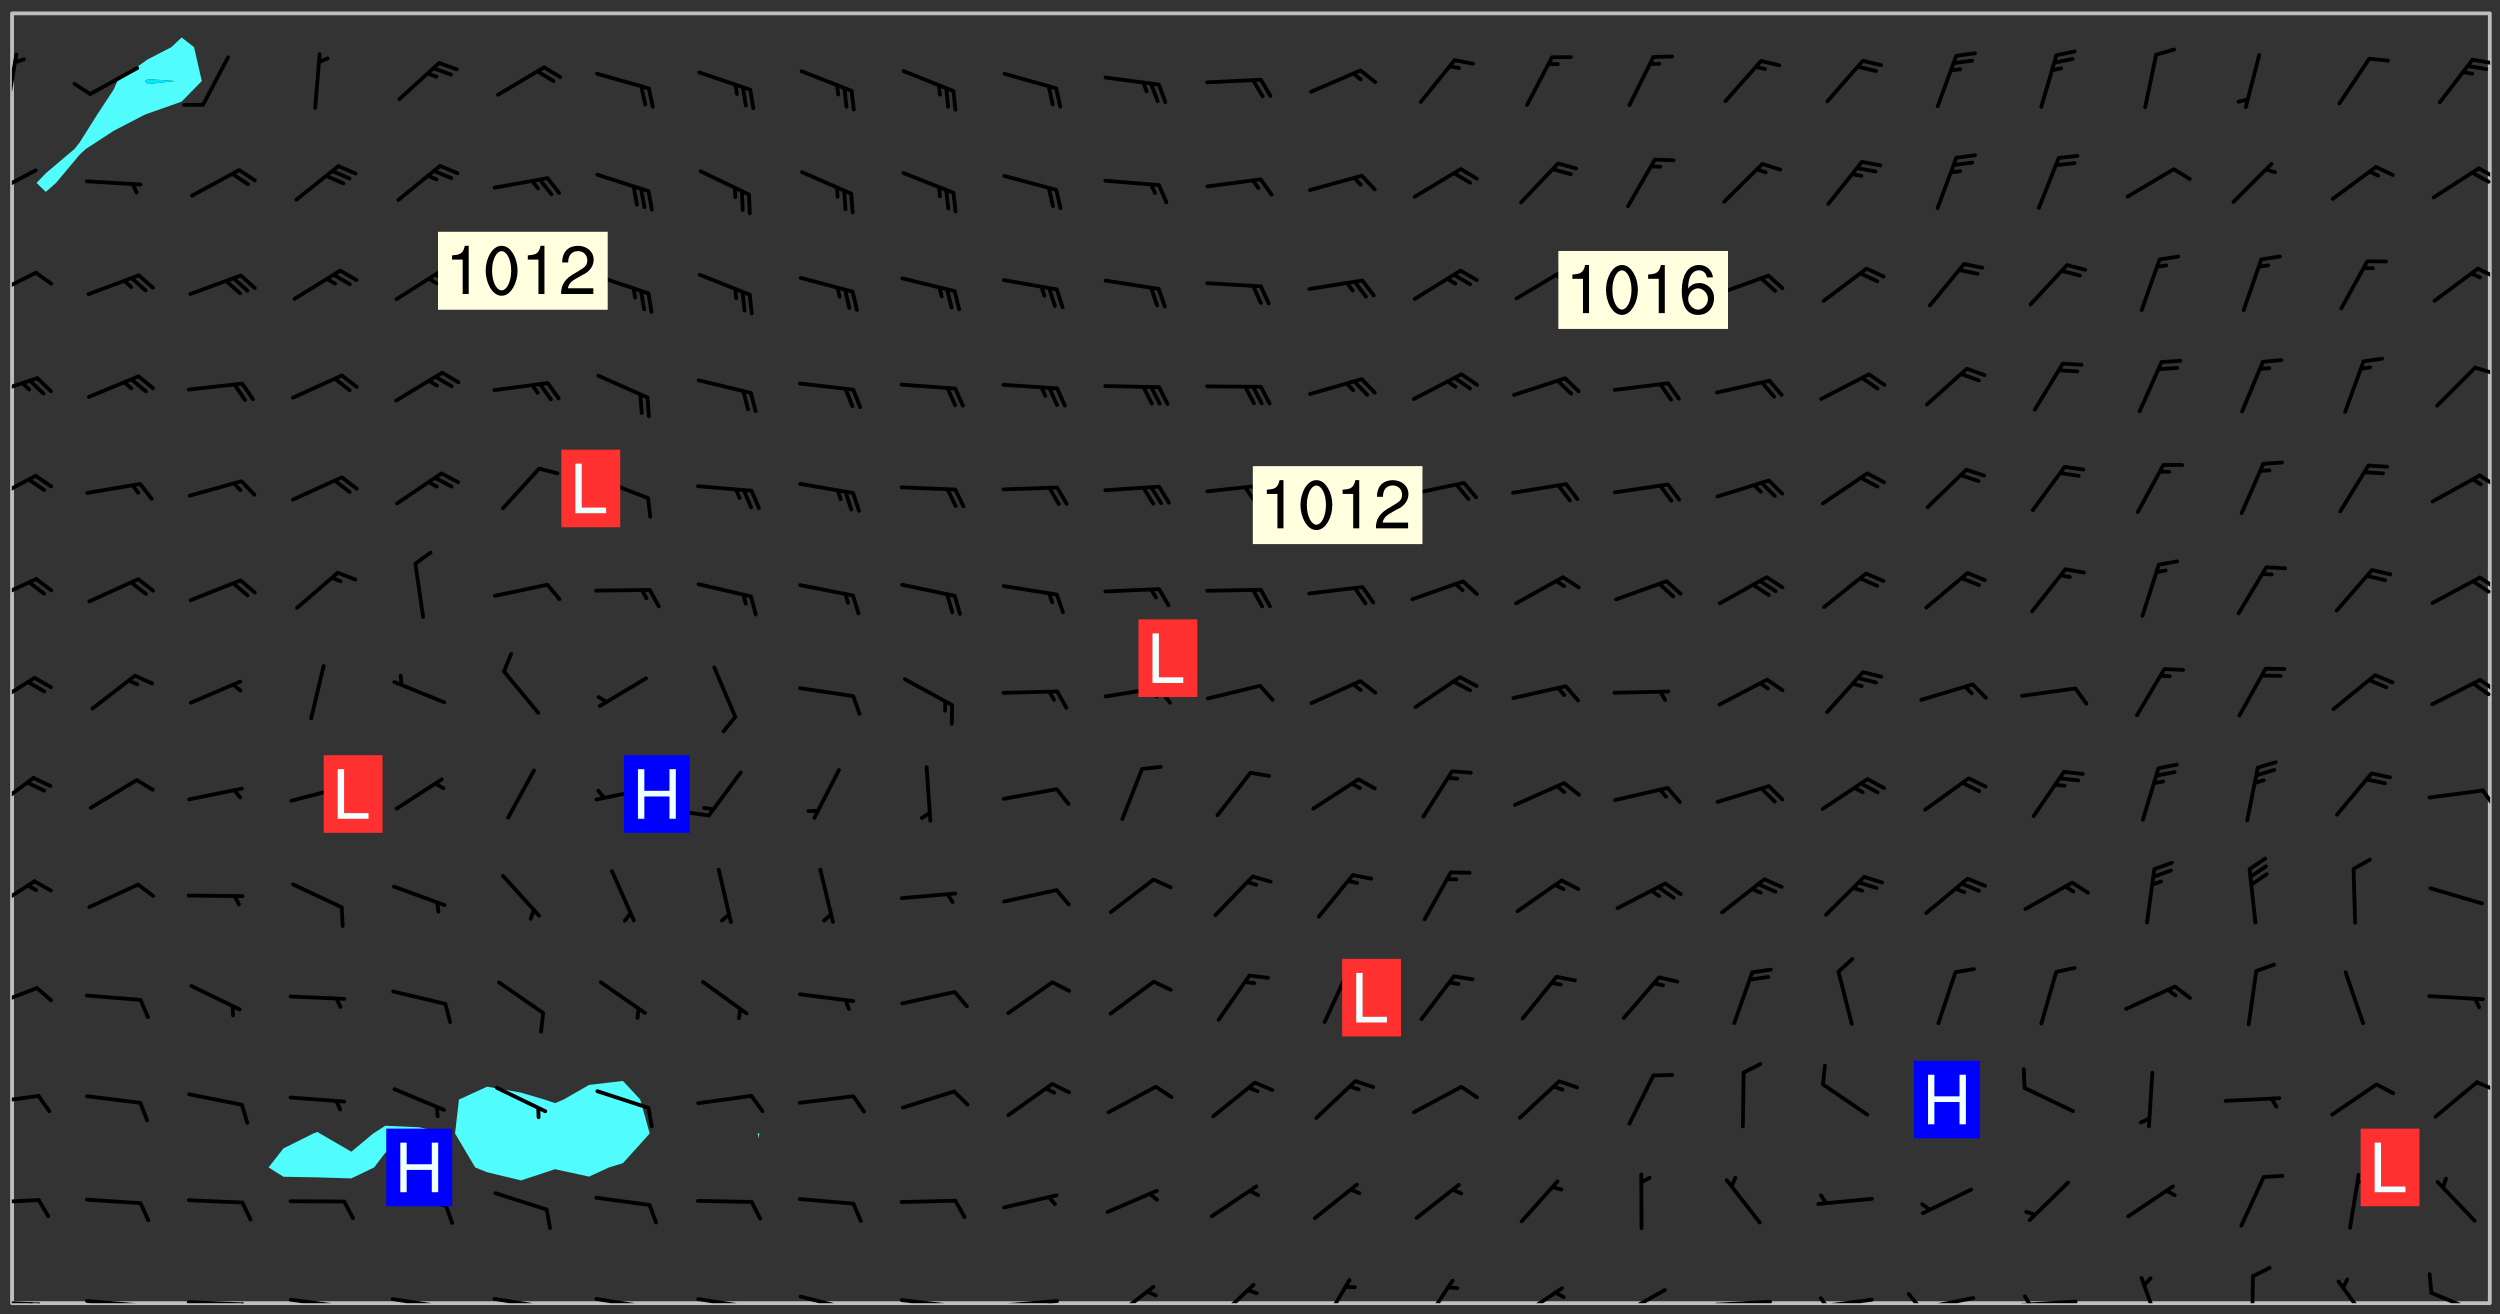 <svg xmlns="http://www.w3.org/2000/svg" role="img" xmlns:xlink="http://www.w3.org/1999/xlink" viewBox="142.45 309.95 326.84 171.84"><rect x="142.45" y="309.95" width="326.84" height="171.84" fill="#333333" stroke="none"/><defs><clipPath id="clip2"><path d="M 144 311.672 L 145 311.672 L 145 480.328 L 144 480.328 Z M 144 311.672"/></clipPath><clipPath id="clip3"><path d="M 144 311.672 L 468 311.672 L 468 480.328 L 144 480.328 Z M 144 311.672"/></clipPath><clipPath id="clip4"><path d="M 467 311.672 L 468 311.672 L 468 480.328 L 467 480.328 Z M 467 311.672"/></clipPath><clipPath id="clip5"><path d="M 144 479 L 148 479 L 148 480.328 L 144 480.328 Z M 144 479"/></clipPath><clipPath id="clip6"><path d="M 147 480 L 149 480 L 149 480.328 L 147 480.328 Z M 147 480"/></clipPath><clipPath id="clip7"><path d="M 146 480 L 148 480 L 148 480.328 L 146 480.328 Z M 146 480"/></clipPath><clipPath id="clip8"><path d="M 153 479 L 162 479 L 162 480.328 L 153 480.328 Z M 153 479"/></clipPath><clipPath id="clip9"><path d="M 160 480 L 163 480 L 163 480.328 L 160 480.328 Z M 160 480"/></clipPath><clipPath id="clip10"><path d="M 166 479 L 175 479 L 175 480.328 L 166 480.328 Z M 166 479"/></clipPath><clipPath id="clip11"><path d="M 173 480 L 176 480 L 176 480.328 L 173 480.328 Z M 173 480"/></clipPath><clipPath id="clip12"><path d="M 180 479 L 188 479 L 188 480.328 L 180 480.328 Z M 180 479"/></clipPath><clipPath id="clip13"><path d="M 187 480 L 189 480 L 189 480.328 L 187 480.328 Z M 187 480"/></clipPath><clipPath id="clip14"><path d="M 193 479 L 201 479 L 201 480.328 L 193 480.328 Z M 193 479"/></clipPath><clipPath id="clip15"><path d="M 200 480 L 202 480 L 202 480.328 L 200 480.328 Z M 200 480"/></clipPath><clipPath id="clip16"><path d="M 206 479 L 215 479 L 215 480.328 L 206 480.328 Z M 206 479"/></clipPath><clipPath id="clip17"><path d="M 213 480 L 216 480 L 216 480.328 L 213 480.328 Z M 213 480"/></clipPath><clipPath id="clip18"><path d="M 220 479 L 228 479 L 228 480.328 L 220 480.328 Z M 220 479"/></clipPath><clipPath id="clip19"><path d="M 227 480 L 229 480 L 229 480.328 L 227 480.328 Z M 227 480"/></clipPath><clipPath id="clip20"><path d="M 233 479 L 241 479 L 241 480.328 L 233 480.328 Z M 233 479"/></clipPath><clipPath id="clip21"><path d="M 240 480 L 242 480 L 242 480.328 L 240 480.328 Z M 240 480"/></clipPath><clipPath id="clip22"><path d="M 246 479 L 255 479 L 255 480.328 L 246 480.328 Z M 246 479"/></clipPath><clipPath id="clip23"><path d="M 253 480 L 255 480 L 255 480.328 L 253 480.328 Z M 253 480"/></clipPath><clipPath id="clip24"><path d="M 260 479 L 268 479 L 268 480.328 L 260 480.328 Z M 260 479"/></clipPath><clipPath id="clip25"><path d="M 266 480 L 268 480 L 268 480.328 L 266 480.328 Z M 266 480"/></clipPath><clipPath id="clip26"><path d="M 273 479 L 281 479 L 281 480.328 L 273 480.328 Z M 273 479"/></clipPath><clipPath id="clip27"><path d="M 279 479 L 281 479 L 281 480.328 L 279 480.328 Z M 279 479"/></clipPath><clipPath id="clip28"><path d="M 287 477 L 294 477 L 294 480.328 L 287 480.328 Z M 287 477"/></clipPath><clipPath id="clip29"><path d="M 300 477 L 307 477 L 307 480.328 L 300 480.328 Z M 300 477"/></clipPath><clipPath id="clip30"><path d="M 315 477 L 320 477 L 320 480.328 L 315 480.328 Z M 315 477"/></clipPath><clipPath id="clip31"><path d="M 328 477 L 333 477 L 333 480.328 L 328 480.328 Z M 328 477"/></clipPath><clipPath id="clip32"><path d="M 340 478 L 347 478 L 347 480.328 L 340 480.328 Z M 340 478"/></clipPath><clipPath id="clip33"><path d="M 353 478 L 361 478 L 361 480.328 L 353 480.328 Z M 353 478"/></clipPath><clipPath id="clip34"><path d="M 366 479 L 375 479 L 375 480.328 L 366 480.328 Z M 366 479"/></clipPath><clipPath id="clip35"><path d="M 379 479 L 388 479 L 388 480.328 L 379 480.328 Z M 379 479"/></clipPath><clipPath id="clip36"><path d="M 380 479 L 382 479 L 382 480.328 L 380 480.328 Z M 380 479"/></clipPath><clipPath id="clip37"><path d="M 393 479 L 401 479 L 401 480.328 L 393 480.328 Z M 393 479"/></clipPath><clipPath id="clip38"><path d="M 391 478 L 394 478 L 394 480.328 L 391 480.328 Z M 391 478"/></clipPath><clipPath id="clip39"><path d="M 406 479 L 415 479 L 415 480.328 L 406 480.328 Z M 406 479"/></clipPath><clipPath id="clip40"><path d="M 406 479 L 409 479 L 409 480.328 L 406 480.328 Z M 406 479"/></clipPath><clipPath id="clip41"><path d="M 422 476 L 426 476 L 426 480.328 L 422 480.328 Z M 422 476"/></clipPath><clipPath id="clip42"><path d="M 436 476 L 438 476 L 438 480.328 L 436 480.328 Z M 436 476"/></clipPath><clipPath id="clip43"><path d="M 447 477 L 453 477 L 453 480.328 L 447 480.328 Z M 447 477"/></clipPath><clipPath id="clip44"><path d="M 460 478 L 468 478 L 468 480.328 L 460 480.328 Z M 460 478"/></clipPath><clipPath id="clip45"><path d="M 144 466 L 148 466 L 148 468 L 144 468 Z M 144 466"/></clipPath><clipPath id="clip46"><path d="M 144 452 L 148 452 L 148 455 L 144 455 Z M 144 452"/></clipPath><clipPath id="clip47"><path d="M 466 451 L 468 451 L 468 453 L 466 453 Z M 466 451"/></clipPath><clipPath id="clip48"><path d="M 144 438 L 148 438 L 148 442 L 144 442 Z M 144 438"/></clipPath><clipPath id="clip49"><path d="M 144 424 L 148 424 L 148 430 L 144 430 Z M 144 424"/></clipPath><clipPath id="clip50"><path d="M 144 411 L 148 411 L 148 417 L 144 417 Z M 144 411"/></clipPath><clipPath id="clip51"><path d="M 466 413 L 468 413 L 468 416 L 466 416 Z M 466 413"/></clipPath><clipPath id="clip52"><path d="M 144 398 L 148 398 L 148 403 L 144 403 Z M 144 398"/></clipPath><clipPath id="clip53"><path d="M 466 398 L 468 398 L 468 401 L 466 401 Z M 466 398"/></clipPath><clipPath id="clip54"><path d="M 465 399 L 468 399 L 468 401 L 465 401 Z M 465 399"/></clipPath><clipPath id="clip55"><path d="M 144 385 L 148 385 L 148 389 L 144 389 Z M 144 385"/></clipPath><clipPath id="clip56"><path d="M 466 385 L 468 385 L 468 388 L 466 388 Z M 466 385"/></clipPath><clipPath id="clip57"><path d="M 465 385 L 468 385 L 468 388 L 465 388 Z M 465 385"/></clipPath><clipPath id="clip58"><path d="M 144 371 L 148 371 L 148 376 L 144 376 Z M 144 371"/></clipPath><clipPath id="clip59"><path d="M 466 371 L 468 371 L 468 374 L 466 374 Z M 466 371"/></clipPath><clipPath id="clip60"><path d="M 144 359 L 148 359 L 148 362 L 144 362 Z M 144 359"/></clipPath><clipPath id="clip61"><path d="M 465 357 L 468 357 L 468 359 L 465 359 Z M 465 357"/></clipPath><clipPath id="clip62"><path d="M 144 345 L 148 345 L 148 349 L 144 349 Z M 144 345"/></clipPath><clipPath id="clip63"><path d="M 466 344 L 468 344 L 468 347 L 466 347 Z M 466 344"/></clipPath><clipPath id="clip64"><path d="M 144 331 L 148 331 L 148 336 L 144 336 Z M 144 331"/></clipPath><clipPath id="clip65"><path d="M 466 331 L 468 331 L 468 334 L 466 334 Z M 466 331"/></clipPath><clipPath id="clip66"><path d="M 465 332 L 468 332 L 468 334 L 465 334 Z M 465 332"/></clipPath><clipPath id="clip67"><path d="M 144 316 L 145 316 L 145 325 L 144 325 Z M 144 316"/></clipPath><clipPath id="clip68"><path d="M 465 317 L 468 317 L 468 319 L 465 319 Z M 465 317"/></clipPath><g id="surface188" clip-path="url(#clip1)"><path fill="#fff" fill-opacity="0" fill-rule="evenodd" d="M 0 0 L 1000 0 L 1000 1000 L 0 1000 Z M 0 0"/><path fill="#d3d3d3" fill-opacity="0" fill-rule="evenodd" d="M162.152 355.867L161.918 356.16 161.977 356.395 162.094 356.566 162.27 356.801 162.562 357.148 162.676 357.207 162.793 357.035 162.852 356.801 163.027 356.625 163.492 356.449 164.191 356.449 164.426 356.742 164.715 357.559 164.773 357.734 164.949 357.965 165.301 358.199 166 358.898 166.172 359.074 166.406 359.422 166.641 359.832 166.93 360.414 167.34 360.879 167.57 361.113 167.805 361.289 167.922 361.52 168.098 361.812 168.27 362.977 168.27 363.211 168.328 363.5 168.387 363.617 168.504 363.734 168.852 364.145 168.969 364.316 169.145 364.492 169.32 364.727 169.438 364.898 169.609 365.25 169.668 365.484 169.902 365.891 170.137 365.832 169.961 366.008 169.902 366.938 169.32 366.938 169.086 366.824 168.738 366.938 168.621 367.055 168.562 367.348 168.504 367.523 168.387 367.695 167.922 367.988 167.863 368.223 167.805 368.336 167.805 368.98 167.863 369.152 167.863 369.562 167.922 369.621 167.922 370.027 167.98 370.434 168.098 370.609 168.156 370.668 168.387 371.309 168.328 371.602 168.328 372.301 168.27 372.883 168.27 373.117 168.211 373.348 168.156 373.699 168.156 375.621 168.211 375.738 168.637 375.738 168.27 375.855 168.246 376.207 169.137 377.375 170.879 377.914 172.219 378.273 172.219 378.812 172.309 379.621 172.844 380.336 174.363 380.605 175.254 380.52 175.344 381.684 175.879 381.863 177.039 381.684 179.094 380.699 180.254 380.336 182.133 380.16 183.828 379.98 183.648 380.699 182.133 380.785 180.883 380.875 180.078 381.145 179.004 381.953 179.273 382.672 179.809 383.57 179.629 384.195 179.363 385.004 179.629 386.082 180.254 386.98 181.059 387.16 182.309 386.98 182.043 387.703 182.141 388.207 182.195 388.5 182.195 388.672 182.254 388.965 182.254 389.371 182.43 389.488 182.781 389.605 183.188 389.605 183.48 389.43 183.594 389.312 183.652 389.195 183.77 388.965 183.828 388.789 184.18 388.324 184.41 388.148 184.586 388.09 184.762 388.148 184.82 388.324 184.938 389.312 184.992 389.781 185.051 389.953 185.168 390.188 185.344 390.246 186.16 390.305 186.449 390.305 186.566 390.539 186.625 390.945 186.684 391.297 186.684 392.402 186.801 392.695 186.918 393.043 187.207 393.742 187.383 394.094 187.965 394.848 188.316 395.023 188.488 395.082 188.957 395.316 189.598 395.781 189.945 396.016 190.238 396.191 190.531 396.246 190.762 396.309 191.578 396.656 191.871 396.832 191.984 397.004 192.336 397.355 192.453 397.531 192.977 398.172 192.977 398.461 193.035 398.812 193.035 399.16 193.094 399.512 193.152 399.801 193.27 399.859 193.441 399.918 193.617 399.918 194.199 400.152 194.375 400.27 194.551 400.559 194.727 400.793 194.84 401.027 195.133 401.258 195.25 401.375 195.25 401.785 195.309 401.84 195.598 402.074 195.832 402.191 195.891 402.309 196.008 402.48 196.066 402.598 196.297 402.832 196.355 403.008 196.59 403.066 196.707 403.125 196.59 403.238 196.531 403.355 196.531 403.473 196.414 403.766 196.297 404.055 196.297 404.637 196.473 404.754 196.59 404.812 196.648 404.93 196.766 405.047 196.879 405.105 197.055 405.453 197.113 405.805 197.172 406.211 197.172 406.387 197.113 406.562 196.996 407.262 196.996 407.434 197.113 407.609 197.406 407.902 197.812 407.902 197.988 408.02 198.105 408.191 198.223 408.484 198.223 408.719 197.695 408.719 197.465 408.484 197.23 408.484 197.055 408.543 196.996 409.242 197.055 409.59 197.172 409.766 197.348 410.176 197.465 410.406 197.754 410.875 197.93 410.93 198.453 410.93 198.688 410.988 199.445 411.629 199.504 411.922 199.504 412.156 199.562 412.215 199.793 412.562 199.793 412.914 199.676 413.086 199.676 413.379 199.969 413.668 200.262 413.844 200.434 413.902 200.727 414.078 201.02 414.195 201.602 414.602 201.891 414.836 202.184 415.012 202.402 415.172 202.418 415.184 202.648 415.359 203.289 415.883 203.465 416.117 203.582 416.293 203.758 416.469 203.871 416.641 203.871 417.281 203.988 417.457 204.457 417.574 205.039 417.691 205.273 417.75 205.504 417.863 205.797 417.98 205.91 418.039 206.496 418.391 206.785 418.562 206.961 418.625 207.137 418.68 207.312 418.738 208.012 419.09 208.301 419.266 208.535 419.32 208.824 419.496 209.059 419.613 209.699 420.02 209.992 420.137 210.164 420.195 210.398 420.254 210.809 420.312 211.039 420.371 211.273 420.488 211.332 420.66 210.922 420.836 211.391 420.895 211.449 421.188 211.562 421.422 211.738 421.477 211.973 421.535 212.148 421.594 212.555 421.711 213.195 421.945 213.312 422.117 213.371 422.352 213.371 422.527 213.312 422.645 213.254 423.051 213.488 423.285 213.605 423.344 213.953 423.461 214.594 423.691 214.77 423.809 215.059 423.926 215.234 424.102 215.469 424.566 216.051 425.672 216.227 425.848 216.574 426.023 216.75 426.141 217.102 426.258 218.148 426.781 218.383 426.84 218.848 426.953 219.141 427.012 219.605 427.188 220.363 427.77 220.598 428.004 220.945 428.469 221.121 428.645 221.41 428.879 222.227 429.578 222.52 429.754 222.809 430.043 223.102 430.219 223.395 430.508 224.09 431.148 224.266 431.324 224.559 431.559 224.848 431.793 225.316 432.082 225.957 432.664 226.305 432.898 226.539 433.191 226.887 433.539 227.238 434.004 228.172 434.996 228.52 435.402 228.637 435.578 228.871 435.637 228.984 435.754 229.629 435.93 229.859 436.043 230.094 436.102 230.387 436.277 230.617 436.395 231.551 437.094 231.957 437.5 232.191 437.676 232.598 437.852 232.832 437.969 233.648 438.316 233.996 438.551 234.23 438.668 234.523 438.957 234.754 439.074 235.512 439.426 235.863 439.598 236.094 439.656 236.387 439.773 236.621 439.832 237.492 440.008 238.309 440.008 238.777 440.238 238.949 440.297 239.824 440.996 240.289 441.113 240.582 441.172 240.758 441.23 240.988 441.289 241.457 441.348 241.805 441.406 242.156 441.465 242.562 441.523 242.855 441.523 243.027 441.582 243.027 441.812 243.203 441.988 243.496 441.988 243.844 442.047 244.195 442.105 244.895 442.223 245.535 442.223 246 441.988 246.293 441.812 246.465 441.695 246.875 441.523 247.164 441.348 248.098 440.883 248.566 440.59 249.09 440.297 249.555 440.125 250.02 439.949 251.07 439.484 251.359 439.367 251.77 439.25 252.059 439.133 252.586 438.957 254.102 438.258 254.684 437.91 254.973 437.852 255.266 437.793 255.613 437.676 256.488 437.445 256.84 437.328 256.953 437.328 257.188 437.27 258.062 437.035 258.297 436.977 259.109 436.977 259.461 436.918 260.277 436.801 260.449 436.742 260.801 436.688 261.094 436.629 261.324 436.57 262.141 436.395 262.316 436.336 262.664 436.336 262.898 436.277 263.363 436.16 264.121 435.988 264.355 435.93 264.703 435.93 265.113 435.812 265.402 435.754 266.688 435.695 266.977 435.695 267.387 435.637 267.617 435.578 267.793 435.578 268.668 435.461 269.074 435.461 269.484 435.344 269.832 435.344 270.184 435.23 271.055 435.172 272.805 435.172 273.852 435.461 274.262 435.578 274.551 435.695 274.902 435.812 275.191 435.93 276.242 436.102 276.531 436.16 276.824 436.16 277.117 436.219 277.289 436.277 277.699 436.336 277.871 436.395 277.988 436.453 278.105 436.453 278.223 436.512 278.574 436.57 278.688 436.57 279.098 436.637 281.02 437.031 282.945 437.426 284.465 437.875 286.16 438.594 288.305 439.398 289.91 438.68 291.34 437.875 292.5 436.797 293.75 436.348 296.785 435.629 298.66 435.27 300.805 433.922 303.039 432.668 305.539 431.41 307.234 430.961 309.02 430.781 310.18 430.512 310.805 431.051 312.145 430.781 312.859 429.793 313.844 428.449 314.289 428.27 315.094 427.91 316.969 427.371 318.754 426.922 320.004 426.652 321.164 426.562 322.863 426.473 324.824 426.203 326.074 426.113 326.613 426.113 327.238 426.023 328.129 426.023 330.273 425.844 332.684 425.664 335.273 425.574 336.969 425.754 338.578 425.844 340.008 426.203 341.168 426.922 343.043 427.91 344.203 429.438 344.469 430.152 345.098 430.242 345.453 431.141 345.988 431.68 346.523 433.207 347.598 433.566 348.133 433.566 347.328 434.102 347.418 435.809 348.133 438.504 349.023 439.309 349.918 440.297 350.633 441.555 352.418 442.094 353.938 441.914 354.293 443.258 355.902 442.453 356.883 441.914 357.152 442.184 357.469 441.969 357.688 441.824 358.488 442.273 358.938 441.914 359.293 441.914 359.828 441.645 360.367 440.926 360.902 440.656 361.527 439.668 362.688 440.117 363.527 440.488 364.922 441.105 366.617 440.926 368.223 440.926 370.008 441.016 370.188 439.309 370.723 437.965 371.527 438.234 372.02 439.082 372.422 439.488 372.332 440.027 372.332 440.387 373.047 440.836 373.758 440.566 375.188 440.566 375.547 441.555 375.992 442.812 376.707 444.156 377.957 444.785 379.652 445.414 380.367 445.234 380.547 444.695 381.527 444.605 381.977 444.965 382.062 446.223 381.797 446.852 381.262 447.031 381.262 447.57 381.977 448.555 382.242 449.094 383.227 450.082 384.027 451.16 383.762 451.52 383.672 452.418 383.047 454.75 382.691 456.816 382.602 458.609 382.422 459.328 382.332 459.867 382.332 461.305 381.352 463.188 380.992 464.895 380.457 465.793 379.652 466.961 379.387 467.5 381.441 468.754 381.527 469.113 381.172 469.652 381.082 469.473 381.082 470.281 381.172 471.719 380.727 472.434 379.652 472.527 379.387 473.242 379.922 474.141 380.727 474.859 381.887 475.668 383.227 475.938 383.672 476.297 383.316 476.746 381.527 476.656 380.277 476.207 379.562 475.488 378.938 475.398 378.762 478.988 378.574 480.297 467.934 480.297 467.934 311.703 412.664 311.703 412.664 360.785 413.426 360.91 416.715 361.453 418.738 364.289 418.738 367.043 421.09 367.375 423.438 367.707 427.488 367.707 426.109 371.867 424.086 372.574 422.062 373.277 421.52 373.621 418.926 375.238 418.738 375.355 416.715 373.277 415.984 370.535 413.312 368.457 411.938 364.957 411.871 364.875 409.914 362.203 412.664 360.785 412.664 311.703 294.422 311.703 294.422 403.117 294.539 403.148 294.672 403.16 294.746 403.234 294.852 403.281 294.941 403.34 295.027 403.398 295.117 403.457 295.414 403.754 295.473 403.844 295.504 403.961 295.531 404.078 295.547 404.215 295.516 404.332 295.457 404.422 295.398 404.508 295.355 404.613 295.309 404.715 295.281 404.836 295.281 404.98 295.457 405.25 295.605 405.398 295.68 405.484 295.754 405.559 295.797 405.664 295.859 405.754 295.918 405.84 295.961 405.945 296.02 406.035 296.066 406.137 296.109 406.242 296.168 406.328 296.285 406.508 296.359 406.582 296.422 406.668 296.48 406.758 296.523 406.863 296.582 406.953 296.641 407.039 296.703 407.129 296.762 407.219 296.805 407.32 296.922 407.5 296.996 407.574 297.055 407.66 297.129 407.734 297.219 407.793 297.324 407.84 297.473 407.84 297.605 407.824 297.738 407.84 297.84 407.793 297.914 407.719 297.961 407.617 297.945 407.484 297.945 407.336 297.898 407.23 297.871 407.113 297.824 407.012 297.797 406.891 297.754 406.789 297.691 406.699 297.648 406.598 297.605 406.492 297.574 406.375 297.559 406.242 297.547 406.105 297.633 406.047 297.691 405.961 297.812 405.93 297.855 406.035 297.871 406.168 297.871 406.285 297.93 406.387 297.988 406.477 298.078 406.535 298.227 406.684 298.285 406.773 298.328 406.879 298.316 406.98 298.402 407.039 298.508 407.086 298.594 407.145 298.684 407.203 298.758 407.277 298.641 407.305 298.535 407.352 298.449 407.41 298.375 407.484 298.316 407.574 298.254 407.66 298.227 407.781 298.18 407.883 298.137 407.988 298.105 408.105 298.094 408.238 298.078 408.371 298.078 408.52 298.105 408.637 298.152 408.742 298.195 408.844 298.254 408.934 298.328 409.008 298.418 409.066 298.492 409.141 298.582 409.199 298.641 409.289 298.684 409.395 298.73 409.496 298.848 409.527 298.98 409.543 299.129 409.543 299.246 409.512 299.352 409.555 299.395 409.66 299.441 409.762 299.469 409.883 299.5 410 299.527 410.117 299.559 410.238 299.586 410.355 299.691 410.398 299.793 410.445 299.926 410.43 300.074 410.578 300.137 410.664 300.211 410.738 300.281 410.812 300.371 410.875 300.477 410.918 300.578 410.961 300.695 410.992 300.832 411.008 300.949 410.977 301.023 410.902 301.051 410.785 301.039 410.652 301.008 410.531 300.98 410.414 301.023 410.309 301.141 410.309 301.23 410.371 301.348 410.398 301.496 410.398 301.629 410.414 301.777 410.414 301.91 410.43 302.043 410.414 302.191 410.414 302.324 410.398 302.457 410.387 302.594 410.398 302.711 410.371 302.844 410.355 303.035 410.297 302.977 410.473 302.961 410.605 302.934 410.727 302.918 410.859 302.859 410.945 302.727 410.961 302.621 411.008 302.516 411.051 302.398 411.082 302.281 411.109 302.016 411.141 301.867 411.141 301.734 411.156 301.66 411.23 301.719 411.316 301.867 411.465 301.984 411.645 302.059 411.715 302.148 411.777 302.238 411.836 302.324 411.895 302.414 411.953 302.516 411.996 302.621 412.059 302.727 412.102 302.812 412.16 302.918 412.207 303.02 412.25 303.199 412.367 303.258 412.457 303.215 412.559 303.168 412.664 303.184 412.797 303.406 413.02 303.465 413.109 303.508 413.211 303.539 413.332 303.582 413.434 303.598 413.566 303.629 413.684 303.641 413.82 303.672 413.938 303.82 414.086 303.922 414.129 304.027 414.172 304.145 414.203 304.277 414.219 304.414 414.234 304.531 414.234 304.648 414.203 304.738 414.145 304.781 414.039 304.828 413.938 304.871 413.832 304.902 413.715 304.914 413.582 304.914 413.434 304.902 413.301 304.887 413.168 304.855 413.051 304.812 412.945 304.766 412.84 304.723 412.738 304.68 412.633 304.664 412.5 304.68 412.367 304.707 412.25 304.738 412.133 304.766 412.012 304.812 411.91 304.902 411.852 304.988 411.789 305.062 411.715 305.152 411.656 305.375 411.434 305.434 411.348 305.508 411.273 305.625 411.094 305.684 411.008 305.684 410.859 305.609 410.785 305.508 410.738 305.402 410.695 305.301 410.652 305.242 410.562 305.195 410.457 305.168 410.34 305.258 410.281 305.375 410.25 305.477 410.207 305.656 410.09 305.805 409.941 305.816 409.809 305.805 409.703 305.715 409.645 305.582 409.66 305.434 409.66 305.301 409.676 305.168 409.66 305.047 409.629 304.961 409.57 304.887 409.496 304.828 409.406 304.766 409.32 304.648 409.141 304.59 409.055 304.621 408.934 304.707 408.875 304.828 408.844 304.887 408.758 304.887 408.637 304.855 408.52 304.797 408.43 304.738 408.344 304.691 408.238 304.664 408.121 304.648 407.988 304.707 407.898 304.781 407.824 304.871 407.766 304.988 407.586 305.062 407.512 305.121 407.426 305.27 407.277 305.391 407.246 305.523 407.23 305.656 407.246 305.73 407.32 305.773 407.426 305.789 407.559 305.758 407.676 305.641 407.707 305.508 407.719 305.359 407.867 305.316 407.973 305.27 408.074 305.242 408.195 305.211 408.312 305.211 408.461 305.242 408.578 305.285 408.684 305.344 408.773 305.418 408.844 305.492 408.918 305.609 408.949 305.73 408.977 305.848 408.949 305.98 408.934 306.098 408.934 306.188 408.992 306.262 409.066 306.309 409.172 306.367 409.258 306.469 409.305 306.602 409.32 306.707 409.363 306.793 409.422 306.781 409.527 306.707 409.602 306.527 409.719 306.469 409.809 306.379 409.867 306.309 409.941 306.234 410.016 306.172 410.105 306.145 410.223 306.129 410.355 306.145 410.488 306.129 410.621 306.129 410.77 306.145 410.902 306.172 411.02 306.203 411.141 306.277 411.215 306.367 411.273 306.453 411.332 306.543 411.391 306.66 411.422 306.66 411.508 306.559 411.555 306.469 411.613 306.203 411.645 306.086 411.672 305.938 411.672 305.832 411.715 305.73 411.762 305.672 411.852 305.609 412.086 305.598 412.219 305.566 412.34 305.551 412.473 305.551 412.766 305.539 412.898 305.551 413.035 305.566 413.168 305.699 413.184 305.832 413.195 305.953 413.227 306.039 413.285 306.113 413.359 306.16 413.465 306.203 413.566 306.219 413.699 306.219 414.145 306.203 414.277 306.203 414.723 306.234 414.988 306.262 415.105 306.277 415.238 306.309 415.355 306.395 415.566 306.426 415.832 306.426 415.98 306.395 416.098 306.367 416.215 306.336 416.336 306.309 416.453 306.277 416.57 306.246 416.691 306.234 416.824 306.219 416.957 306.309 417.016 306.426 416.984 306.527 417 306.574 417.105 306.543 417.371 306.543 417.812 306.5 417.918 306.453 418.023 306.41 418.125 306.367 418.23 306.309 418.316 306.277 418.438 306.234 418.555 306.203 418.672 306.188 418.805 306.203 418.938 306.262 419.027 306.367 419.074 306.453 419.133 306.512 419.219 306.5 419.355 306.469 419.473 306.426 419.574 306.426 420.02 306.41 420.152 306.41 420.301 306.379 420.418 306.336 420.523 306.309 420.641 306.262 420.746 306.219 420.848 306.188 420.969 306.16 421.086 306.129 421.219 306.098 421.336 306.07 421.453 306.027 421.559 305.996 421.676 305.965 421.797 305.953 421.93 305.938 422.062 305.938 422.359 305.965 422.477 305.965 422.625 306.012 423.023 306.039 423.141 306.098 423.23 306.219 423.262 306.367 423.262 306.5 423.246 306.559 423.336 306.559 423.453 306.5 423.543 306.41 423.602 306.309 423.645 306.203 423.691 306.113 423.75 306.027 423.809 305.891 423.824 305.773 423.793 305.641 423.777 305.539 423.824 305.477 423.91 305.465 424.047 305.449 424.18 305.418 424.297 305.391 424.414 305.375 424.547 305.344 424.668 305.344 424.965 305.359 425.098 305.391 425.215 305.391 425.363 305.402 425.496 305.402 425.645 305.375 425.762 305.328 425.863 305.301 425.984 305.27 426.102 305.211 426.191 305.137 426.266 305.035 426.309 304.93 426.355 304.812 426.383 304.691 426.414 304.59 426.367 304.648 426.281 304.754 426.234 304.781 426.117 304.812 426 304.84 425.879 304.871 425.762 304.871 425.613 304.887 425.48 304.855 425.363 304.812 425.258 304.707 425.273 304.633 425.348 304.531 425.391 304.441 425.453 304.367 425.527 304.324 425.629 304.309 425.762 304.277 425.879 304.25 426 304.219 426.117 304.191 426.234 304.16 426.355 304.133 426.473 304.102 426.59 304.059 426.695 303.969 426.754 303.879 426.754 303.762 426.723 303.73 426.637 303.746 426.5 303.715 426.383 303.715 426.234 303.703 426.102 303.703 425.953 303.641 425.719 303.613 425.598 303.57 425.496 303.523 425.391 303.465 425.305 303.406 425.215 303.363 425.109 303.301 425.023 303.152 424.875 303.082 424.801 302.977 424.754 302.871 424.711 302.77 424.668 302.473 424.371 302.383 424.297 302.297 424.238 302.191 424.195 302.102 424.133 302.016 424.074 301.91 424.031 301.82 423.973 301.734 423.91 301.66 423.84 301.555 423.793 301.469 423.734 301.363 423.691 301.273 423.629 301.172 423.586 301.066 423.543 300.98 423.484 300.875 423.438 300.77 423.395 300.668 423.348 300.578 423.289 300.477 423.246 300.371 423.203 300.281 423.141 300.164 423.113 300.031 423.098 299.898 423.113 299.75 423.113 299.617 423.129 299.5 423.098 299.41 423.039 299.336 422.965 299.246 422.906 299.145 422.859 298.996 422.859 298.875 422.832 298.773 422.789 298.699 422.715 298.582 422.535 298.492 422.477 298.391 422.434 298.301 422.371 298.195 422.328 298.105 422.27 298.02 422.211 297.914 422.164 297.855 422.078 297.797 421.988 297.754 421.883 297.707 421.781 297.633 421.707 297.547 421.648 297.473 421.574 297.383 421.516 297.16 421.293 297.117 421.188 297.086 420.922 297.191 420.879 297.336 420.879 297.441 420.922 297.516 420.996 297.605 421.055 297.691 421.113 297.797 421.16 297.887 421.219 298.035 421.367 298.105 421.441 298.254 421.59 298.316 421.676 298.391 421.75 298.477 421.809 298.551 421.883 298.641 421.945 298.73 422.004 298.816 422.062 299.086 422.238 299.188 422.285 299.293 422.328 299.395 422.371 299.441 422.297 299.5 422.211 299.574 422.137 299.645 422.062 299.75 422.105 299.824 422.18 299.883 422.27 299.926 422.371 299.973 422.477 300.016 422.582 300.137 422.609 300.254 422.582 300.328 422.492 300.371 422.387 300.43 422.297 300.504 422.223 300.609 422.18 300.727 422.152 300.859 422.164 300.949 422.223 301.098 422.371 301.156 422.461 301.199 422.566 301.246 422.668 301.289 422.773 301.332 422.875 301.438 422.922 301.543 422.965 301.676 422.98 301.762 422.922 301.82 422.832 301.895 422.758 302 422.715 302.117 422.742 302.223 422.789 302.324 422.832 302.43 422.875 302.531 422.922 302.711 423.039 302.711 423.156 302.695 423.289 302.711 423.422 302.727 423.559 302.785 423.645 302.887 423.691 303.008 423.719 303.125 423.75 303.273 423.75 303.391 423.719 303.449 423.629 303.629 423.512 303.688 423.422 303.762 423.348 303.82 423.262 303.938 423.082 304.117 422.965 304.234 422.996 304.324 423.055 304.367 423.129 304.352 423.262 304.352 423.379 304.441 423.438 304.59 423.438 304.723 423.422 304.855 423.41 305.121 423.379 305.227 423.336 305.344 423.305 305.465 423.277 305.539 423.203 305.609 423.129 305.672 423.039 305.656 422.934 305.609 422.832 305.508 422.789 305.402 422.773 305.285 422.801 305.02 422.832 304.871 422.832 304.797 422.758 304.707 422.699 304.59 422.668 304.473 422.641 304.34 422.625 304.191 422.625 304.059 422.641 303.762 422.641 303.656 422.594 303.508 422.445 303.465 422.344 303.406 422.254 303.629 422.031 303.715 421.973 303.82 421.93 303.938 421.898 304.07 421.883 304.203 421.898 304.34 421.914 304.441 421.957 304.574 421.945 304.664 421.883 304.766 421.84 304.828 421.75 304.781 421.648 304.691 421.59 304.574 421.559 304.473 421.516 304.414 421.426 304.352 421.336 304.352 421.219 304.367 421.086 304.473 421.039 304.547 420.969 304.547 420.848 304.457 420.789 304.426 420.672 304.516 420.613 304.59 420.539 304.633 420.434 304.691 420.344 304.738 420.242 304.754 420.109 304.754 419.961 304.707 419.855 304.664 419.754 304.574 419.695 304.441 419.68 304.34 419.637 304.203 419.621 304.086 419.59 303.641 419.59 303.508 419.574 303.375 419.562 303.242 419.547 303.125 419.516 302.977 419.516 302.844 419.5 302.711 419.488 302.445 419.457 302.324 419.414 302.238 419.355 302.164 419.281 302.164 419.133 302.176 419 302.281 418.953 302.383 418.91 302.516 418.895 302.668 418.895 302.801 418.879 303.094 418.879 303.215 418.91 303.316 418.953 303.406 419.012 303.641 419.074 303.762 419.027 303.852 418.969 303.953 418.926 304.086 418.91 304.191 418.953 304.293 419 304.426 419.012 304.547 418.984 304.691 418.984 304.812 418.953 304.93 418.926 305.035 418.879 305.109 418.805 305.195 418.746 305.344 418.598 305.402 418.512 305.449 418.406 305.477 418.289 305.492 418.184 305.391 418.141 305.301 418.082 305.184 418.051 305.078 418.008 304.988 417.945 304.914 417.859 304.84 417.785 304.738 417.742 304.633 417.695 304.531 417.652 304.473 417.562 304.426 417.461 304.34 417.25 304.277 417.164 304.219 417.074 304.145 417 304.059 416.941 303.789 416.941 303.672 416.973 303.582 417.031 303.48 417.074 303.348 417.09 303.242 417.074 303.215 416.957 303.152 416.867 303.035 416.836 302.934 416.793 302.785 416.645 302.754 416.527 302.738 416.422 302.812 416.348 302.992 416.23 303.109 416.203 303.227 416.172 303.363 416.188 303.465 416.23 303.57 416.273 303.672 416.32 303.777 416.363 303.895 416.395 304.027 416.41 304.145 416.438 304.277 416.453 304.383 416.438 304.473 416.379 304.398 416.305 304.293 416.262 304.219 416.188 304.145 416.098 303.996 415.949 303.91 415.891 303.82 415.832 303.746 415.758 303.656 415.699 303.555 415.652 303.434 415.625 303.332 415.578 303.227 415.535 303.109 415.504 303.008 415.461 302.887 415.43 302.738 415.43 302.621 415.461 302.516 415.504 302.43 415.566 302.25 415.684 302.164 415.742 302.074 415.801 301.969 415.848 301.883 415.906 301.777 415.949 301.676 415.992 301.57 416.039 301.496 416.113 301.438 416.203 301.379 416.289 301.332 416.395 301.273 416.48 301.199 416.555 301.066 416.543 300.949 416.512 300.832 416.512 300.758 416.586 300.668 416.645 300.594 416.719 300.504 416.777 300.418 416.836 300.312 416.883 300.211 416.926 300.074 416.941 299.973 416.898 299.824 416.75 299.719 416.703 299.633 416.703 299.527 416.75 299.426 416.793 299.305 416.824 299.188 416.793 299.113 416.719 299.113 416.602 299.145 416.48 299.219 416.41 299.277 416.32 299.352 416.246 299.469 416.215 299.574 416.172 299.867 416.172 300 416.156 300.137 416.141 300.238 416.098 300.328 416.039 300.43 415.992 300.52 415.934 300.652 415.922 300.742 415.98 300.875 415.992 300.965 415.934 301.051 415.875 301.156 415.832 301.246 415.773 301.332 415.711 301.422 415.652 301.57 415.504 301.629 415.418 301.688 415.328 301.793 415.285 301.926 415.27 302.043 415.297 302.164 415.328 302.223 415.27 302.281 415.18 302.312 414.914 302.34 414.797 302.445 414.809 302.578 414.824 302.68 414.781 302.77 414.723 302.828 414.633 302.902 414.559 302.961 414.469 303.008 414.367 303.02 414.234 303.008 414.102 302.961 413.996 302.812 413.848 302.754 413.758 302.695 413.672 302.652 413.566 302.652 413.121 302.668 412.988 302.668 412.84 302.68 412.707 302.621 412.648 302.531 412.707 302.43 412.664 302.25 412.547 302.164 412.488 302.102 412.398 302.043 412.309 301.969 412.234 301.883 412.176 301.762 412.207 301.66 412.219 301.555 412.266 301.469 412.324 301.363 412.367 301.215 412.516 301.125 412.574 301.039 412.633 300.949 412.695 300.844 412.738 300.711 412.754 300.711 412.633 300.816 412.59 300.934 412.559 301.008 412.488 301.051 412.383 301.051 412.234 301.023 412.117 300.875 411.969 300.742 411.953 300.594 411.953 300.477 411.984 300.371 412.027 300.27 412.07 300.18 412.133 300.062 412.16 299.988 412.086 300 411.953 299.957 411.852 299.914 411.746 299.824 411.688 299.707 411.715 299.586 411.746 299.469 411.777 299.367 411.82 299.246 411.852 299.145 411.895 299.039 411.938 298.949 411.996 298.848 412.012 298.848 411.895 298.863 411.762 298.805 411.672 298.73 411.715 298.582 411.863 298.523 411.953 298.449 412.027 298.402 412.133 298.359 412.234 298.285 412.309 298.227 412.398 298.152 412.473 298.094 412.559 298.02 412.633 297.93 412.695 297.855 412.766 297.781 412.84 297.68 412.855 297.547 412.871 297.441 412.828 297.441 412.707 297.59 412.559 297.633 412.457 297.691 412.367 297.738 412.266 297.781 412.16 297.84 412.07 297.871 411.953 297.914 411.852 297.945 411.73 297.973 411.613 298.02 411.508 298.062 411.406 298.105 411.301 298.18 411.23 298.27 411.168 298.359 411.109 298.461 411.066 298.758 411.066 299.023 411.035 299.129 410.992 299.055 410.918 298.938 410.887 298.832 410.844 298.742 410.785 298.641 410.738 298.551 410.68 298.449 410.637 298.344 410.594 298.254 410.531 298.168 410.473 298.062 410.43 297.961 410.387 297.84 410.355 297.723 410.324 297.621 410.281 297.5 410.25 297.398 410.207 297.309 410.148 297.266 410.043 297.25 409.91 297.352 409.867 297.484 409.852 297.621 409.867 297.754 409.852 297.855 409.809 297.914 409.719 297.93 409.613 297.84 409.555 297.766 409.48 297.664 409.438 297.574 409.379 297.426 409.23 297.383 409.125 297.367 408.992 297.367 408.699 297.309 408.609 297.219 408.551 297.145 408.477 297.102 408.371 297.07 408.254 297.012 408.164 296.938 408.09 296.82 408.062 296.746 407.988 296.656 407.93 296.566 407.867 296.48 407.809 296.406 407.734 296.348 407.648 296.301 407.543 296.215 407.484 296.066 407.336 295.871 407.277 295.738 407.293 295.637 407.336 295.562 407.41 295.516 407.512 295.473 407.617 295.414 407.707 295.355 407.793 295.059 408.09 294.969 408.148 294.883 408.148 294.82 408.062 294.777 407.957 294.809 407.84 294.867 407.75 294.895 407.633 294.883 407.5 294.793 407.438 294.688 407.484 294.57 407.512 294.453 407.543 294.184 407.719 294.082 407.766 293.965 407.793 293.859 407.84 293.77 407.898 293.668 407.941 293.609 407.855 293.562 407.75 293.578 407.617 293.625 407.512 293.695 407.438 293.77 407.367 293.828 407.277 293.828 407.129 293.785 407.023 293.547 407.023 293.445 407.07 293.414 407.188 293.387 407.305 293.355 407.426 293.281 407.469 293.148 407.484 293.074 407.438 293.031 407.336 292.988 407.23 292.941 407.129 292.898 407.023 292.777 407.055 292.676 407.098 292.543 407.113 292.426 407.145 292.32 407.188 292.23 407.246 292.129 407.293 292.008 407.32 291.875 407.336 291.773 407.293 291.715 407.203 291.668 407.098 291.625 406.996 291.582 406.891 291.582 406.773 291.641 406.684 291.727 406.625 291.906 406.508 292.008 406.461 292.113 406.418 292.219 406.359 292.32 406.316 292.41 406.254 292.512 406.211 292.617 406.152 292.719 406.105 292.809 406.047 292.914 406.004 293.016 405.961 293.105 405.898 293.207 405.855 293.344 405.84 293.461 405.871 293.562 405.914 293.684 405.945 293.785 405.988 293.891 406.035 293.992 406.078 294.098 406.121 294.199 406.168 294.305 406.211 294.406 406.254 294.512 406.301 294.598 406.359 294.703 406.402 294.82 406.434 294.926 406.477 295.027 406.523 295.117 406.582 295.223 406.625 295.324 406.668 295.43 406.715 295.547 406.742 295.648 406.789 295.77 406.816 295.918 406.816 296.004 406.758 296.02 406.656 296.078 406.566 296.051 406.449 295.977 406.375 295.859 406.195 295.785 406.121 295.695 406.047 295.516 405.93 295.43 405.871 295.324 405.828 295.223 405.781 294.953 405.605 294.895 405.516 294.82 405.441 294.762 405.352 294.719 405.25 294.688 405.133 294.672 404.996 294.672 404.434 294.66 404.301 294.645 404.168 294.613 404.051 294.598 403.918 294.586 403.785 294.555 403.664 294.332 403.441 294.273 403.355 294.258 403.25 294.289 403.133 294.422 403.117 294.422 311.703 172.992 311.703 172.992 313.156 172.934 313.391 172.582 314.441 172.41 314.965 172.293 315.312 172.117 315.723 172 315.895 171.766 316.188 171.535 316.246 171.184 316.246 171.066 316.305 170.836 316.711 170.836 317.004 170.953 317.18 171.184 317.41 171.301 317.645 171.941 318.402 172.234 318.867 172.41 319.102 172.641 319.453 172.875 319.801 173.516 320.617 173.691 321.082 173.863 321.492 173.98 322.188 174.156 322.656 174.273 324.055 174.332 324.52 174.332 325.395 174.449 326.441 174.449 331.223 174.391 331.688 174.039 332.969 173.863 333.492 173.75 333.902 173.398 334.832 172.934 336 172.699 336.582 172.582 336.758 172.41 337.105 172.234 337.512 171.883 338.328 171.824 338.621 171.711 338.914 171.594 339.203 171.535 339.379 171.418 340.254 171.359 340.66 171.301 340.777 171.242 340.953 171.184 341.125 170.953 341.652 170.836 341.824 170.836 342.059 170.719 342.293 170.66 342.465 170.484 343.051 170.484 343.34 170.426 343.516 170.426 343.809 170.367 343.922 170.309 344.449 170.309 344.621 170.254 344.855 170.254 347.477 170.078 348.293 169.961 348.469 169.785 348.703 169.668 348.875 169.555 349.109 168.969 350.043 168.738 350.332 168.445 350.797 168.27 351.031 167.98 351.383 167.629 352.082 167.516 352.312 167.34 352.723 167.164 352.953 166.758 353.48 165.941 354.18 165.648 354.352 165.359 354.586 165.184 354.703 165.008 354.879 164.484 355.285 163.957 355.461 163.785 355.637 163.551 355.691 162.91 355.867 162.152 355.867M174.363 386.891L173.289 387.34 173.648 388.234 174.898 387.52 175.344 386.98 174.363 386.891"/><path fill="#d3d3d3" fill-opacity="0" fill-rule="evenodd" d="M201.508 416.598L200.613 416.598 201.062 417.227 202.043 417.586 202.848 417.496 203.293 416.508 203.117 416.598 202.402 416.242 201.508 416.598M356.129 475.668L356.07 475.145 356.07 474.852 356.184 474.559 356.242 474.328 356.711 473.859 356.824 473.859 356.941 473.746 357.059 473.688 357.234 473.688 357.469 473.629 357.816 473.629 358.051 473.688 358.168 473.746 358.398 473.918 358.457 474.094 358.574 474.676 358.574 474.969 358.457 475.145 358.285 475.434 358.109 475.609 357.582 476.133 357.352 476.367 357.234 476.426 357.059 476.426 356.941 476.367 356.535 476.074 356.359 475.957 356.242 475.898 356.184 475.785 356.129 475.668M362.77 464.711L362.711 464.539 362.711 463.43 362.77 463.258 362.945 463.199 363.117 463.141 363.293 463.141 363.527 463.082 363.645 463.141 363.703 463.84 363.645 464.012 363.527 464.188 363.41 464.246 363.176 464.77 363.062 464.828 362.828 464.828 362.77 464.711M372.383 450.32L372.266 450.145 372.266 449.445 372.559 448.57 372.676 448.398 372.852 448.047 372.965 447.816 373.082 447.523 373.434 446.766 373.551 446.535 373.723 446.301 373.898 446.301 374.016 446.242 374.656 446.242 374.773 446.301 375.008 446.535 375.18 446.648 375.531 446.941 375.648 447.059 375.762 447.234 375.762 447.348 375.879 447.406 375.996 447.523 375.996 448.223 375.938 448.398 375.938 448.629 375.879 448.805 375.531 449.855 375.414 450.086 375.297 450.32 375.18 450.379 374.949 450.613 374.309 450.902 373.434 450.902 373.023 450.785 372.383 450.32"/><path fill="none" stroke="#bebebe" stroke-linecap="round" stroke-linejoin="round" stroke-miterlimit="10" stroke-width=".5" d="M 431.957 354.305 L 108.027 354.305 L 108.027 185.68 L 431.957 185.68 L 431.957 354.305" transform="matrix(1 0 0 -1 36 666)"/><g clip-path="url(#clip2)"><path fill="#fff" fill-opacity="0" fill-rule="evenodd" d="M 144 475.891 L 144 480.328 L 144.004 480.328 L 144 480.328 L 144 311.672 L 144.004 311.672 L 144 311.672 L 144 475.891"/></g><g clip-path="url(#clip3)"><path fill="#fff" fill-opacity="0" fill-rule="evenodd" d="M 144.004 480.328 L 144.004 311.672 L 166.191 311.672 L 166.191 314.848 L 164.867 316.109 L 161.754 317.715 L 157.801 320.547 L 157.316 321.645 L 155.125 324.984 L 152.875 328.559 L 152.191 329.426 L 148.438 332.598 L 147.227 333.863 L 148.438 335.039 L 149.773 333.863 L 152.875 330.156 L 153.668 329.426 L 157.316 327.051 L 161.293 324.984 L 161.754 324.801 L 166.191 323.238 L 168.832 320.547 L 167.816 316.109 L 166.191 314.848 L 166.191 311.672 L 192.82 311.672 L 192.82 457.125 L 191.242 458.137 L 188.383 460.523 L 184.273 458.137 L 183.945 457.941 L 183.418 458.137 L 179.508 460.086 L 177.559 462.574 L 179.508 463.797 L 183.945 463.875 L 188.383 464.012 L 191.363 462.574 L 192.82 460.656 L 197.262 458.98 L 200.898 458.137 L 197.262 457.328 L 192.82 457.125 L 192.82 311.672 L 223.891 311.672 L 223.891 451.266 L 219.453 451.789 L 216.137 453.699 L 215.016 454.168 L 213.609 453.699 L 210.574 452.797 L 206.137 452.016 L 202.449 453.699 L 201.941 458.137 L 204.574 462.574 L 206.137 463.203 L 210.574 464.273 L 215.016 462.805 L 219.453 463.777 L 222.078 462.574 L 223.891 462.016 L 227.387 458.137 L 226.152 453.699 L 223.891 451.266 L 223.891 311.672 L 241.645 311.672 L 241.645 458.09 L 241.504 458.137 L 241.645 458.758 L 241.719 458.137 L 241.645 458.09 L 241.645 311.672 L 467.996 311.672 L 467.996 480.328 L 144.004 480.328"/></g><path fill="#50fcfc" fill-rule="evenodd" d="M 148.438 335.039 L 147.227 333.863 L 148.438 332.598 L 152.191 329.426 L 152.875 328.559 L 155.125 324.984 L 157.316 321.645 L 157.801 320.547 L 161.754 317.715 L 161.754 320.289 L 161.391 320.547 L 161.754 320.941 L 165.301 320.547 L 161.754 320.289 L 161.754 317.715 L 164.867 316.109 L 166.191 314.848 L 167.816 316.109 L 168.832 320.547 L 166.191 323.238 L 161.754 324.801 L 161.293 324.984 L 157.316 327.051 L 153.668 329.426 L 152.875 330.156 L 149.773 333.863 L 148.438 335.039"/><path fill="#00e8fc" fill-rule="evenodd" d="M 161.754 320.941 L 161.391 320.547 L 161.754 320.289 L 165.301 320.547 L 161.754 320.941"/><path fill="#50fcfc" fill-rule="evenodd" d="M179.508 463.797L177.559 462.574 179.508 460.086 183.418 458.137 183.945 457.941 184.273 458.137 188.383 460.523 191.242 458.137 192.82 457.125 197.262 457.328 200.898 458.137 197.262 458.98 192.82 460.656 191.363 462.574 188.383 464.012 183.945 463.875 179.508 463.797M204.574 462.574L201.941 458.137 202.449 453.699 206.137 452.016 210.574 452.797 213.609 453.699 215.016 454.168 216.137 453.699 219.453 451.789 223.891 451.266 226.152 453.699 227.387 458.137 223.891 462.016 222.078 462.574 219.453 463.777 215.016 462.805 210.574 464.273 206.137 463.203 204.574 462.574M241.645 458.758L241.504 458.137 241.645 458.09 241.719 458.137 241.645 458.758"/><g clip-path="url(#clip4)"><path fill="#fff" fill-opacity="0" fill-rule="evenodd" d="M 467.996 480.328 L 468 480.328 L 468 311.672 L 467.996 311.672 L 468 311.672 L 468 480.328 L 467.996 480.328"/></g><g clip-path="url(#clip5)"><path fill="none" stroke="#000" stroke-linecap="round" stroke-linejoin="round" stroke-miterlimit="10" stroke-width=".5" d="M 111.512 185.512 L 104.488 185.832" transform="matrix(1 0 0 -1 36 666)"/></g><g clip-path="url(#clip6)"><path fill="none" stroke="#000" stroke-linecap="round" stroke-linejoin="round" stroke-miterlimit="10" stroke-width=".5" d="M 111.512 185.512 L 112.562 183.297" transform="matrix(1 0 0 -1 36 666)"/></g><g clip-path="url(#clip7)"><path fill="none" stroke="#000" stroke-linecap="round" stroke-linejoin="round" stroke-miterlimit="10" stroke-width=".5" d="M 110.488 185.559 L 111.016 184.449" transform="matrix(1 0 0 -1 36 666)"/></g><g clip-path="url(#clip8)"><path fill="none" stroke="#000" stroke-linecap="round" stroke-linejoin="round" stroke-miterlimit="10" stroke-width=".5" d="M 124.816 185.375 L 117.812 185.969" transform="matrix(1 0 0 -1 36 666)"/></g><g clip-path="url(#clip9)"><path fill="none" stroke="#000" stroke-linecap="round" stroke-linejoin="round" stroke-miterlimit="10" stroke-width=".5" d="M 124.816 185.375 L 125.781 183.121" transform="matrix(1 0 0 -1 36 666)"/></g><g clip-path="url(#clip10)"><path fill="none" stroke="#000" stroke-linecap="round" stroke-linejoin="round" stroke-miterlimit="10" stroke-width=".5" d="M 138.141 185.527 L 131.121 185.816" transform="matrix(1 0 0 -1 36 666)"/></g><g clip-path="url(#clip11)"><path fill="none" stroke="#000" stroke-linecap="round" stroke-linejoin="round" stroke-miterlimit="10" stroke-width=".5" d="M 138.141 185.527 L 139.203 183.316" transform="matrix(1 0 0 -1 36 666)"/></g><g clip-path="url(#clip12)"><path fill="none" stroke="#000" stroke-linecap="round" stroke-linejoin="round" stroke-miterlimit="10" stroke-width=".5" d="M 151.43 185.211 L 144.461 186.129" transform="matrix(1 0 0 -1 36 666)"/></g><g clip-path="url(#clip13)"><path fill="none" stroke="#000" stroke-linecap="round" stroke-linejoin="round" stroke-miterlimit="10" stroke-width=".5" d="M 151.43 185.211 L 152.289 182.914" transform="matrix(1 0 0 -1 36 666)"/></g><g clip-path="url(#clip14)"><path fill="none" stroke="#000" stroke-linecap="round" stroke-linejoin="round" stroke-miterlimit="10" stroke-width=".5" d="M 164.73 185.133 L 157.789 186.211" transform="matrix(1 0 0 -1 36 666)"/></g><g clip-path="url(#clip15)"><path fill="none" stroke="#000" stroke-linecap="round" stroke-linejoin="round" stroke-miterlimit="10" stroke-width=".5" d="M 164.73 185.133 L 165.539 182.812" transform="matrix(1 0 0 -1 36 666)"/></g><g clip-path="url(#clip16)"><path fill="none" stroke="#000" stroke-linecap="round" stroke-linejoin="round" stroke-miterlimit="10" stroke-width=".5" d="M 178.043 185.113 L 171.105 186.23" transform="matrix(1 0 0 -1 36 666)"/></g><g clip-path="url(#clip17)"><path fill="none" stroke="#000" stroke-linecap="round" stroke-linejoin="round" stroke-miterlimit="10" stroke-width=".5" d="M 178.043 185.113 L 178.836 182.793" transform="matrix(1 0 0 -1 36 666)"/></g><g clip-path="url(#clip18)"><path fill="none" stroke="#000" stroke-linecap="round" stroke-linejoin="round" stroke-miterlimit="10" stroke-width=".5" d="M 191.359 185.121 L 184.422 186.223" transform="matrix(1 0 0 -1 36 666)"/></g><g clip-path="url(#clip19)"><path fill="none" stroke="#000" stroke-linecap="round" stroke-linejoin="round" stroke-miterlimit="10" stroke-width=".5" d="M 191.359 185.121 L 192.156 182.801" transform="matrix(1 0 0 -1 36 666)"/></g><g clip-path="url(#clip20)"><path fill="none" stroke="#000" stroke-linecap="round" stroke-linejoin="round" stroke-miterlimit="10" stroke-width=".5" d="M 204.676 185.129 L 197.734 186.211" transform="matrix(1 0 0 -1 36 666)"/></g><g clip-path="url(#clip21)"><path fill="none" stroke="#000" stroke-linecap="round" stroke-linejoin="round" stroke-miterlimit="10" stroke-width=".5" d="M 204.676 185.129 L 205.48 182.812" transform="matrix(1 0 0 -1 36 666)"/></g><g clip-path="url(#clip22)"><path fill="none" stroke="#000" stroke-linecap="round" stroke-linejoin="round" stroke-miterlimit="10" stroke-width=".5" d="M 217.926 184.805 L 211.113 186.535" transform="matrix(1 0 0 -1 36 666)"/></g><g clip-path="url(#clip23)"><path fill="none" stroke="#000" stroke-linecap="round" stroke-linejoin="round" stroke-miterlimit="10" stroke-width=".5" d="M 217.926 184.805 L 218.508 182.422" transform="matrix(1 0 0 -1 36 666)"/></g><g clip-path="url(#clip24)"><path fill="none" stroke="#000" stroke-linecap="round" stroke-linejoin="round" stroke-miterlimit="10" stroke-width=".5" d="M 231.324 185.266 L 224.344 186.078" transform="matrix(1 0 0 -1 36 666)"/></g><g clip-path="url(#clip25)"><path fill="none" stroke="#000" stroke-linecap="round" stroke-linejoin="round" stroke-miterlimit="10" stroke-width=".5" d="M 230.309 185.383 L 230.758 184.242" transform="matrix(1 0 0 -1 36 666)"/></g><g clip-path="url(#clip26)"><path fill="none" stroke="#000" stroke-linecap="round" stroke-linejoin="round" stroke-miterlimit="10" stroke-width=".5" d="M 244.652 185.961 L 237.648 185.379" transform="matrix(1 0 0 -1 36 666)"/></g><g clip-path="url(#clip27)"><path fill="none" stroke="#000" stroke-linecap="round" stroke-linejoin="round" stroke-miterlimit="10" stroke-width=".5" d="M 243.633 185.879 L 244.297 184.844" transform="matrix(1 0 0 -1 36 666)"/></g><g clip-path="url(#clip28)"><path fill="none" stroke="#000" stroke-linecap="round" stroke-linejoin="round" stroke-miterlimit="10" stroke-width=".5" d="M 257.246 187.82 L 251.688 183.523" transform="matrix(1 0 0 -1 36 666)"/></g><path fill="none" stroke="#000" stroke-linecap="round" stroke-linejoin="round" stroke-miterlimit="10" stroke-width=".5" d="M 256.438 187.195 L 257.555 186.691" transform="matrix(1 0 0 -1 36 666)"/><g clip-path="url(#clip29)"><path fill="none" stroke="#000" stroke-linecap="round" stroke-linejoin="round" stroke-miterlimit="10" stroke-width=".5" d="M 270.34 188.082 L 265.223 183.262" transform="matrix(1 0 0 -1 36 666)"/></g><path fill="none" stroke="#000" stroke-linecap="round" stroke-linejoin="round" stroke-miterlimit="10" stroke-width=".5" d="M 269.594 187.379 L 270.758 186.984" transform="matrix(1 0 0 -1 36 666)"/><g clip-path="url(#clip30)"><path fill="none" stroke="#000" stroke-linecap="round" stroke-linejoin="round" stroke-miterlimit="10" stroke-width=".5" d="M 282.879 188.699 L 279.312 182.645" transform="matrix(1 0 0 -1 36 666)"/></g><path fill="none" stroke="#000" stroke-linecap="round" stroke-linejoin="round" stroke-miterlimit="10" stroke-width=".5" d="M 282.359 187.816 L 283.586 187.762" transform="matrix(1 0 0 -1 36 666)"/><g clip-path="url(#clip31)"><path fill="none" stroke="#000" stroke-linecap="round" stroke-linejoin="round" stroke-miterlimit="10" stroke-width=".5" d="M 296.34 188.609 L 292.484 182.734" transform="matrix(1 0 0 -1 36 666)"/></g><path fill="none" stroke="#000" stroke-linecap="round" stroke-linejoin="round" stroke-miterlimit="10" stroke-width=".5" d="M 295.777 187.754 L 297 187.641" transform="matrix(1 0 0 -1 36 666)"/><g clip-path="url(#clip32)"><path fill="none" stroke="#000" stroke-linecap="round" stroke-linejoin="round" stroke-miterlimit="10" stroke-width=".5" d="M 310.648 187.621 L 304.805 183.719" transform="matrix(1 0 0 -1 36 666)"/></g><path fill="none" stroke="#000" stroke-linecap="round" stroke-linejoin="round" stroke-miterlimit="10" stroke-width=".5" d="M 309.797 187.055 L 310.879 186.473" transform="matrix(1 0 0 -1 36 666)"/><g clip-path="url(#clip33)"><path fill="none" stroke="#000" stroke-linecap="round" stroke-linejoin="round" stroke-miterlimit="10" stroke-width=".5" d="M 324.102 187.398 L 317.98 183.941" transform="matrix(1 0 0 -1 36 666)"/></g><g clip-path="url(#clip34)"><path fill="none" stroke="#000" stroke-linecap="round" stroke-linejoin="round" stroke-miterlimit="10" stroke-width=".5" d="M 330.848 185.48 L 337.863 185.863" transform="matrix(1 0 0 -1 36 666)"/></g><g clip-path="url(#clip35)"><path fill="none" stroke="#000" stroke-linecap="round" stroke-linejoin="round" stroke-miterlimit="10" stroke-width=".5" d="M 344.188 185.207 L 351.152 186.133" transform="matrix(1 0 0 -1 36 666)"/></g><g clip-path="url(#clip36)"><path fill="none" stroke="#000" stroke-linecap="round" stroke-linejoin="round" stroke-miterlimit="10" stroke-width=".5" d="M 345.203 185.344 L 344.488 186.34" transform="matrix(1 0 0 -1 36 666)"/></g><g clip-path="url(#clip37)"><path fill="none" stroke="#000" stroke-linecap="round" stroke-linejoin="round" stroke-miterlimit="10" stroke-width=".5" d="M 357.539 184.984 L 364.434 186.355" transform="matrix(1 0 0 -1 36 666)"/></g><g clip-path="url(#clip38)"><path fill="none" stroke="#000" stroke-linecap="round" stroke-linejoin="round" stroke-miterlimit="10" stroke-width=".5" d="M 357.539 184.984 L 355.988 186.887" transform="matrix(1 0 0 -1 36 666)"/></g><g clip-path="url(#clip39)"><path fill="none" stroke="#000" stroke-linecap="round" stroke-linejoin="round" stroke-miterlimit="10" stroke-width=".5" d="M 370.793 185.457 L 377.809 185.887" transform="matrix(1 0 0 -1 36 666)"/></g><g clip-path="url(#clip40)"><path fill="none" stroke="#000" stroke-linecap="round" stroke-linejoin="round" stroke-miterlimit="10" stroke-width=".5" d="M 371.816 185.52 L 371.176 186.566" transform="matrix(1 0 0 -1 36 666)"/></g><g clip-path="url(#clip41)"><path fill="none" stroke="#000" stroke-linecap="round" stroke-linejoin="round" stroke-miterlimit="10" stroke-width=".5" d="M 386.426 188.977 L 388.809 182.367" transform="matrix(1 0 0 -1 36 666)"/></g><path fill="none" stroke="#000" stroke-linecap="round" stroke-linejoin="round" stroke-miterlimit="10" stroke-width=".5" d="M 386.773 188.016 L 387.598 188.926" transform="matrix(1 0 0 -1 36 666)"/><g clip-path="url(#clip42)"><path fill="none" stroke="#000" stroke-linecap="round" stroke-linejoin="round" stroke-miterlimit="10" stroke-width=".5" d="M 400.988 189.184 L 400.875 182.156" transform="matrix(1 0 0 -1 36 666)"/></g><path fill="none" stroke="#000" stroke-linecap="round" stroke-linejoin="round" stroke-miterlimit="10" stroke-width=".5" d="M 400.988 189.184 L 403.172 190.301" transform="matrix(1 0 0 -1 36 666)"/><g clip-path="url(#clip43)"><path fill="none" stroke="#000" stroke-linecap="round" stroke-linejoin="round" stroke-miterlimit="10" stroke-width=".5" d="M 412.184 188.516 L 416.309 182.828" transform="matrix(1 0 0 -1 36 666)"/></g><path fill="none" stroke="#000" stroke-linecap="round" stroke-linejoin="round" stroke-miterlimit="10" stroke-width=".5" d="M 412.785 187.688 L 413.324 188.789" transform="matrix(1 0 0 -1 36 666)"/><g clip-path="url(#clip44)"><path fill="none" stroke="#000" stroke-linecap="round" stroke-linejoin="round" stroke-miterlimit="10" stroke-width=".5" d="M 424.32 187.023 L 430.805 184.32" transform="matrix(1 0 0 -1 36 666)"/></g><path fill="none" stroke="#000" stroke-linecap="round" stroke-linejoin="round" stroke-miterlimit="10" stroke-width=".5" d="M 424.32 187.023 L 424.09 189.469" transform="matrix(1 0 0 -1 36 666)"/><g clip-path="url(#clip45)"><path fill="none" stroke="#000" stroke-linecap="round" stroke-linejoin="round" stroke-miterlimit="10" stroke-width=".5" d="M 111.508 199.156 L 104.492 198.816" transform="matrix(1 0 0 -1 36 666)"/></g><path fill="none" stroke="#000" stroke-linecap="round" stroke-linejoin="round" stroke-miterlimit="10" stroke-width=".5" d="M111.508 199.156L112.766 197.051M124.82 198.762L117.809 199.211M124.82 198.762L125.832 196.527M138.141 198.832L131.121 199.141M138.141 198.832L139.195 196.617M151.457 198.969L144.434 199.004M151.457 198.969L152.598 196.793M164.738 198.477L157.785 199.496M164.738 198.477L165.562 196.164M177.922 197.918L171.23 200.055M177.922 197.918L178.359 195.5M191.371 198.516L184.41 199.457M191.371 198.516L192.227 196.215M204.719 198.918L197.691 199.051M204.719 198.918L205.828 196.73M218.023 198.688L211.02 199.285M218.023 198.688L218.984 196.434M231.348 199.07L224.324 198.902M231.348 199.07L232.551 196.934M244.574 199.777L237.727 198.195M243.578 199.547L244.383 198.621M257.691 200.379L251.238 197.594M256.754 199.973L257.711 199.207M270.695 200.945L264.863 197.027M269.848 200.375L270.93 199.797M283.844 201.18L278.352 196.793M283.043 200.539L284.168 200.055M297.176 201.152L291.645 196.82M296.371 200.523L297.492 200.023M310.074 201.602L305.379 196.371M309.391 200.84L310.582 200.543M321.027 202.5L321.055 195.473M321.031 201.477L322.109 202.059M332.195 201.758L336.52 196.215M332.824 200.949L333.324 202.07M344.176 198.648L351.168 199.324M345.191 198.746L344.516 199.77M357.828 197.445L364.145 200.527M358.746 197.895L357.754 198.613M371.789 196.531L376.816 201.441M372.52 197.246L371.352 197.617M390.535 200.945L384.699 197.027M389.684 200.375L390.766 199.797M402.398 202.18L399.465 195.793M402.398 202.18L404.848 202.32M414.812 202.453L413.684 195.52M414.648 201.445L415.809 201.84M425.133 201.527L429.988 196.445M425.84 200.789L426.227 201.953" transform="matrix(1 0 0 -1 36 666)"/><g clip-path="url(#clip46)"><path fill="none" stroke="#000" stroke-linecap="round" stroke-linejoin="round" stroke-miterlimit="10" stroke-width=".5" d="M 111.484 212.766 L 104.516 211.84" transform="matrix(1 0 0 -1 36 666)"/></g><path fill="none" stroke="#000" stroke-linecap="round" stroke-linejoin="round" stroke-miterlimit="10" stroke-width=".5" d="M111.484 212.766L112.91 210.77M124.801 211.871L117.828 212.734M124.801 211.871L125.68 209.578M138.074 211.617L131.184 212.988M138.074 211.617L138.781 209.266M151.449 212.035L144.441 212.566M150.43 212.113L150.922 210.988M164.504 210.945L158.02 213.656M163.559 211.34L163.672 210.121M177.738 210.77L171.414 213.832M176.816 211.215L176.863 209.992M191.23 211.211L184.551 213.391M191.23 211.211L191.652 208.793M204.688 212.781L197.727 211.82M204.688 212.781L206.125 210.793M218.008 212.73L211.031 211.875M218.008 212.73L219.414 210.719M231.184 213.363L224.484 211.242M231.184 213.363L232.938 211.645M244.012 214.34L238.289 210.262M244.012 214.34L246.207 213.242M243.18 213.746L244.277 213.199M257.555 213.973L251.375 210.629M257.555 213.973L259.602 212.617M270.516 214.508L265.047 210.094M270.516 214.508L272.773 213.543M269.719 213.867L270.848 213.383M283.648 214.715L278.543 209.887M283.648 214.715L285.973 213.934M282.906 214.012L284.07 213.621M297.508 213.961L291.312 210.645M297.508 213.961L299.547 212.594M310.301 214.691L305.152 209.91M310.301 214.691L312.621 213.887M309.551 213.996L310.711 213.594M322.605 215.445L319.477 209.156M322.605 215.445L325.059 215.512M334.402 215.816L334.309 208.789M334.402 215.816L336.586 216.938M344.77 214.281L350.574 210.32M344.77 214.281L345.039 216.719M358.078 214.27L363.895 210.332M358.078 214.27L358.336 216.711M358.922 213.699L359.055 214.918M371.133 213.82L377.469 210.785M371.133 213.82L371.031 216.27M387.391 208.797L387.84 215.809M387.457 209.816L386.34 209.309M404.441 212.473L397.422 212.129M403.418 212.422L404.047 211.371M417.156 214.273L411.34 210.328M417.156 214.273L419.324 213.125M430.266 214.547L424.859 210.059" transform="matrix(1 0 0 -1 36 666)"/><g clip-path="url(#clip47)"><path fill="none" stroke="#000" stroke-linecap="round" stroke-linejoin="round" stroke-miterlimit="10" stroke-width=".5" d="M 430.266 214.547 L 432.535 213.613" transform="matrix(1 0 0 -1 36 666)"/></g><g clip-path="url(#clip48)"><path fill="none" stroke="#000" stroke-linecap="round" stroke-linejoin="round" stroke-miterlimit="10" stroke-width=".5" d="M 111.281 226.875 L 104.719 224.355" transform="matrix(1 0 0 -1 36 666)"/></g><path fill="none" stroke="#000" stroke-linecap="round" stroke-linejoin="round" stroke-miterlimit="10" stroke-width=".5" d="M111.281 226.875L113.133 225.266M124.816 225.332L117.812 225.898M124.816 225.332L125.789 223.082M137.789 224.082L131.469 227.152M136.871 224.527L136.914 223.301M151.457 225.465L144.434 225.77M150.434 225.508L150.961 224.402M164.68 224.801L157.844 226.434M164.68 224.801L165.297 222.426M177.465 223.617L171.688 227.617M177.465 223.617L177.18 221.18M190.773 223.609L185.008 227.625M189.934 224.191L189.789 222.977M204.055 223.559L198.359 227.676M203.227 224.156L203.059 222.941M218.008 225.172L211.035 226.059M216.992 225.301L217.426 224.156M231.27 226.363L224.402 224.867M231.27 226.363L232.855 224.492M244.031 227.629L238.27 223.605M244.031 227.629L246.215 226.512M257.289 227.707L251.641 223.523M257.289 227.707L259.504 226.652M269.785 228.504L265.777 222.73M269.785 228.504L272.223 228.215M269.203 227.664L270.418 227.52M282.566 228.809L279.625 222.426M282.566 228.809L285.016 228.949M282.137 227.879L283.363 227.949M296.535 228.414L292.285 222.82M296.535 228.414L298.957 228.02M295.918 227.602L297.129 227.402M309.941 228.344L305.512 222.887M309.941 228.344L312.348 227.875M309.297 227.551L310.5 227.316M323.344 228.27L318.738 222.961M323.344 228.27L325.734 227.723M322.672 227.5L323.871 227.223M335.531 228.93L333.184 222.305M335.531 228.93L337.957 229.289M335.188 227.965L337.617 228.324M346.805 229.02L348.539 222.211M346.805 229.02L348.617 230.672M362.098 228.949L359.875 222.285M362.098 228.949L364.516 229.355M375.273 228.992L373.328 222.238M375.273 228.992L377.672 229.5M390.816 227.07L384.418 224.16M390.816 227.07L392.762 225.574M389.883 226.648L390.855 225.898M401.426 229.094L400.438 222.137M401.426 229.094L403.734 229.93M415.387 222.293L413.105 228.941M431.07 225.414L424.055 225.82M430.047 225.473L430.562 224.355" transform="matrix(1 0 0 -1 36 666)"/><g clip-path="url(#clip49)"><path fill="none" stroke="#000" stroke-linecap="round" stroke-linejoin="round" stroke-miterlimit="10" stroke-width=".5" d="M 110.953 240.832 L 105.047 237.031" transform="matrix(1 0 0 -1 36 666)"/></g><path fill="none" stroke="#000" stroke-linecap="round" stroke-linejoin="round" stroke-miterlimit="10" stroke-width=".5" d="M110.953 240.832L113.094 239.633M110.094 240.281L111.164 239.68M124.504 240.406L118.125 237.457M124.504 240.406L126.461 238.922M138.145 238.895L131.117 238.969M137.121 238.906L137.688 237.816M151.125 237.441L144.766 240.422M151.125 237.441L151.25 234.988M164.562 237.727L157.961 240.137M163.602 238.078L163.77 236.863M176.934 236.328L172.215 241.535M176.246 237.086L175.832 235.93M189.312 235.719L186.469 242.145M188.898 236.652L188.141 235.688M202 235.508L200.414 242.355M201.77 236.504L200.844 235.699M215.348 235.516L213.695 242.348M215.105 236.512L214.188 235.695M231.336 239.238L224.336 238.625M230.316 239.148L230.984 238.121M244.582 239.68L237.719 238.184M244.582 239.68L246.172 237.812M257.258 241.062L251.672 236.801M257.258 241.062L259.488 240.043M270.223 241.461L265.34 236.402M270.223 241.461L272.578 240.781M269.512 240.723L270.691 240.387M283.32 241.652L278.871 236.211M283.32 241.652L285.727 241.172M282.672 240.859L283.875 240.621M296.125 242L292.699 235.863M296.125 242L298.578 241.949M295.625 241.105L296.852 241.082M310.605 240.941L304.844 236.922M310.605 240.941L312.793 239.824M309.77 240.355L310.859 239.797M324.164 240.539L317.918 237.32M324.164 240.539L326.18 239.145M323.254 240.074L325.273 238.676M322.348 239.605L323.355 238.906M337.125 241.094L331.59 236.766M337.125 241.094L339.367 240.098M336.32 240.465L338.562 239.469M335.512 239.836L336.633 239.336M350.168 241.402L345.176 236.457M350.168 241.402L352.512 240.676M349.441 240.684L351.785 239.957M348.715 239.965L349.887 239.602M363.688 241.176L358.285 236.688M363.688 241.176L365.961 240.246M362.902 240.523L365.172 239.594M362.117 239.871L363.25 239.406M377.359 240.66L371.242 237.203M377.359 240.66L379.43 239.34M376.469 240.156L377.504 239.496M388.094 242.414L387.141 235.449M388.094 242.414L390.395 243.262M387.953 241.398L390.258 242.246M387.816 240.387L388.965 240.812M400.551 242.426L401.312 235.438M400.551 242.426L402.582 243.805M400.664 241.406L402.691 242.789M400.773 240.391L402.801 241.77M414.145 242.445L414.352 235.418M414.145 242.445L416.273 243.66M430.934 237.938L424.191 239.926" transform="matrix(1 0 0 -1 36 666)"/><g clip-path="url(#clip50)"><path fill="none" stroke="#000" stroke-linecap="round" stroke-linejoin="round" stroke-miterlimit="10" stroke-width=".5" d="M 110.816 254.348 L 105.184 250.145" transform="matrix(1 0 0 -1 36 666)"/></g><path fill="none" stroke="#000" stroke-linecap="round" stroke-linejoin="round" stroke-miterlimit="10" stroke-width=".5" d="M110.816 254.348L113.035 253.301M109.996 253.738L112.215 252.688M124.32 254.062L118.309 250.43M124.32 254.062L126.43 252.805M138.074 252.945L131.188 251.547M137.07 252.742L137.852 251.797M151.348 253.121L144.543 251.371M150.359 252.867L151.184 251.961M164.207 254.156L158.312 250.336M163.352 253.602L164.422 253.004M176.262 255.328L172.887 249.164M184.449 251.527L191.328 252.965M185.453 251.738L184.668 252.68M199.113 249.426L203.297 255.07M199.113 249.426L196.688 249.789M199.723 250.246L198.508 250.43M212.914 249.121L216.129 255.371M213.383 250.031L212.152 250.016M228.078 248.742L227.594 255.75M228.008 249.762L226.969 249.113M244.605 252.879L237.695 251.617M244.605 252.879L246.129 250.953M255.754 255.516L253.18 248.977M255.754 255.516L258.191 255.793M269.934 255.023L265.625 249.473M269.934 255.023L272.352 254.605M284.043 254.16L278.148 250.332M284.043 254.16L286.188 252.973M283.184 253.605L284.258 253.012M296.293 255.215L292.531 249.277M296.293 255.215L298.738 255.027M295.742 254.352L296.969 254.258M310.938 253.672L304.516 250.824M310.938 253.672L312.871 252.156M310.004 253.258L310.969 252.5M324.465 253.039L317.617 251.453M324.465 253.039L326.074 251.191M323.469 252.809L324.273 251.883M337.715 253.277L330.996 251.215M337.715 253.277L339.453 251.547M336.738 252.977L338.477 251.246M350.598 254.191L344.746 250.301M350.598 254.191L352.758 253.023M349.746 253.625L351.906 252.457M348.895 253.059L349.973 252.477M363.836 254.301L358.137 250.191M363.836 254.301L366.039 253.215M363.008 253.703L365.207 252.617M376.289 255.145L372.312 249.352M376.289 255.145L378.73 254.867M375.711 254.301L378.148 254.023M375.133 253.457L376.352 253.32M388.633 255.609L386.602 248.883M388.633 255.609L391.039 256.086M388.336 254.633L390.742 255.109M388.043 253.652L389.246 253.891M401.621 255.691L400.242 248.801M401.621 255.691L403.973 256.398M401.422 254.688L403.77 255.395M401.219 253.688L402.395 254.039M416.504 254.938L411.988 249.555M416.504 254.938L418.906 254.426M415.848 254.156L418.25 253.645M431.043 252.707L424.078 251.785" transform="matrix(1 0 0 -1 36 666)"/><g clip-path="url(#clip51)"><path fill="none" stroke="#000" stroke-linecap="round" stroke-linejoin="round" stroke-miterlimit="10" stroke-width=".5" d="M 431.043 252.707 L 432.473 250.711" transform="matrix(1 0 0 -1 36 666)"/></g><g clip-path="url(#clip52)"><path fill="none" stroke="#000" stroke-linecap="round" stroke-linejoin="round" stroke-miterlimit="10" stroke-width=".5" d="M 110.977 267.43 L 105.023 263.695" transform="matrix(1 0 0 -1 36 666)"/></g><path fill="none" stroke="#000" stroke-linecap="round" stroke-linejoin="round" stroke-miterlimit="10" stroke-width=".5" d="M110.977 267.43L113.105 266.203M110.109 266.887L112.238 265.66M124.094 267.711L118.535 263.41M124.094 267.711L126.332 266.703M123.285 267.086L124.402 266.582M137.859 266.945L131.402 264.18M136.922 266.543L137.875 265.773M148.758 268.98L147.133 262.145M158.004 266.883L164.516 264.238M158.953 266.5L158.824 267.719M172.336 268.27L176.816 262.855M172.336 268.27L173.27 270.539M184.875 263.758L190.906 267.363M185.75 264.285L184.703 264.918M202.578 262.328L199.832 268.797M202.578 262.328L201.035 260.422M217.996 265.047L211.047 266.078M217.996 265.047L218.816 262.734M230.918 263.875L224.754 267.25M230.918 263.875L230.887 261.422M230.02 264.367L230.008 263.141M244.664 265.648L237.637 265.473M244.664 265.648L245.867 263.512M243.641 265.625L244.242 264.555M257.934 266.125L250.996 265M257.934 266.125L259.418 264.168M256.926 265.961L257.668 264.984M271.195 266.391L264.367 264.734M271.195 266.391L272.824 264.555M284.297 267.008L277.895 264.117M284.297 267.008L286.238 265.508M283.367 266.586L284.336 265.836M297.324 267.523L291.496 263.602M297.324 267.523L299.492 266.367M296.477 266.953L298.645 265.797M311.152 266.336L304.297 264.789M311.152 266.336L312.754 264.477M310.156 266.109L310.957 265.18M324.555 265.641L317.527 265.48M323.531 265.617L324.133 264.547M337.469 267.195L331.246 263.93M337.469 267.195L339.492 265.812M336.562 266.719L337.574 266.027M350.02 268.172L345.32 262.949M350.02 268.172L352.402 267.582M349.336 267.414L351.719 266.82M348.652 266.652L349.844 266.355M364.352 266.57L357.621 264.555M364.352 266.57L366.078 264.824M363.371 266.277L364.234 265.402M377.781 266.047L370.82 265.078M377.781 266.047L379.219 264.059M389.41 268.582L385.824 262.539M389.41 268.582L391.859 268.469M388.887 267.703L390.113 267.648M402.645 268.629L399.219 262.496M402.645 268.629L405.098 268.578M402.148 267.734L404.602 267.684M416.969 267.785L411.523 263.34M416.969 267.785L419.23 266.836M416.176 267.137L418.438 266.188M430.691 267.156L424.43 263.969" transform="matrix(1 0 0 -1 36 666)"/><g clip-path="url(#clip53)"><path fill="none" stroke="#000" stroke-linecap="round" stroke-linejoin="round" stroke-miterlimit="10" stroke-width=".5" d="M 430.691 267.156 L 432.703 265.75" transform="matrix(1 0 0 -1 36 666)"/></g><g clip-path="url(#clip54)"><path fill="none" stroke="#000" stroke-linecap="round" stroke-linejoin="round" stroke-miterlimit="10" stroke-width=".5" d="M 429.781 266.691 L 431.793 265.285" transform="matrix(1 0 0 -1 36 666)"/></g><g clip-path="url(#clip55)"><path fill="none" stroke="#000" stroke-linecap="round" stroke-linejoin="round" stroke-miterlimit="10" stroke-width=".5" d="M 111.188 280.352 L 104.812 277.402" transform="matrix(1 0 0 -1 36 666)"/></g><path fill="none" stroke="#000" stroke-linecap="round" stroke-linejoin="round" stroke-miterlimit="10" stroke-width=".5" d="M111.188 280.352L113.145 278.867M110.262 279.922L112.215 278.438M124.516 280.328L118.117 277.422M124.516 280.328L126.457 278.832M123.582 279.906L125.527 278.41M137.895 280.176L131.363 277.578M137.895 280.176L139.766 278.586M136.945 279.797L138.816 278.207M150.605 281.172L145.285 276.582M150.605 281.172L152.895 280.285M149.832 280.504L150.977 280.059M160.754 282.355L161.766 275.398M160.754 282.355L162.734 283.805M178.012 279.605L171.137 278.148M178.012 279.605L179.59 277.727M191.402 278.922L184.379 278.832M191.402 278.922L192.582 276.77M190.383 278.906L190.969 277.832M204.629 278.082L197.781 279.672M204.629 278.082L205.258 275.711M203.633 278.312L203.949 277.129M217.969 278.199L211.074 279.555M217.969 278.199L218.68 275.852M216.965 278.395L217.32 277.223M231.273 278.148L224.398 279.605M231.273 278.148L231.949 275.789M230.273 278.359L230.949 276M244.621 278.324L237.68 279.43M244.621 278.324L245.418 276.004M243.609 278.484L244.008 277.324M257.977 279.031L250.957 278.723M257.977 279.031L259.223 276.914M256.953 278.984L257.578 277.93M271.293 278.934L264.27 278.816M271.293 278.934L272.48 276.789M270.273 278.918L271.461 276.77M284.586 279.297L277.609 278.457M284.586 279.297L285.988 277.281M283.57 279.176L284.973 277.16M297.727 280.043L291.098 277.707M297.727 280.043L299.531 278.383M296.762 279.703L297.664 278.875M310.797 280.586L304.656 277.168M310.797 280.586L312.855 279.254M309.902 280.09L310.934 279.422M324.348 280.066L317.734 277.688M324.348 280.066L326.164 278.418M323.387 279.719L325.203 278.07M337.426 280.586L331.285 277.168M337.426 280.586L339.484 279.254M336.531 280.09L338.594 278.758M335.641 279.59L337.699 278.258M350.414 281.07L344.926 276.684M350.414 281.07L352.668 280.098M349.617 280.434L351.871 279.461M363.68 281.133L358.293 276.621M363.68 281.133L365.953 280.211M362.895 280.477L365.172 279.555M376.48 281.633L372.121 276.121M376.48 281.633L378.895 281.191M375.848 280.832L377.055 280.609M388.684 282.223L386.547 275.531M388.684 282.223L391.098 282.664M388.375 281.25L389.582 281.469M402.742 281.887L399.121 275.867M402.742 281.887L405.191 281.758M402.215 281.012L403.441 280.945M416.555 281.523L411.938 276.227M416.555 281.523L418.945 280.969M415.883 280.754L418.273 280.199M430.656 280.543L424.469 277.211" transform="matrix(1 0 0 -1 36 666)"/><g clip-path="url(#clip56)"><path fill="none" stroke="#000" stroke-linecap="round" stroke-linejoin="round" stroke-miterlimit="10" stroke-width=".5" d="M 430.656 280.543 L 432.695 279.18" transform="matrix(1 0 0 -1 36 666)"/></g><g clip-path="url(#clip57)"><path fill="none" stroke="#000" stroke-linecap="round" stroke-linejoin="round" stroke-miterlimit="10" stroke-width=".5" d="M 429.754 280.059 L 431.797 278.695" transform="matrix(1 0 0 -1 36 666)"/></g><g clip-path="url(#clip58)"><path fill="none" stroke="#000" stroke-linecap="round" stroke-linejoin="round" stroke-miterlimit="10" stroke-width=".5" d="M 111.102 293.84 L 104.898 290.543" transform="matrix(1 0 0 -1 36 666)"/></g><path fill="none" stroke="#000" stroke-linecap="round" stroke-linejoin="round" stroke-miterlimit="10" stroke-width=".5" d="M111.102 293.84L113.137 292.465M110.199 293.359L112.234 291.984M124.781 292.777L117.852 291.605M124.781 292.777L126.277 290.832M123.77 292.605L124.52 291.633M138.016 293.137L131.246 291.246M138.016 293.137L139.707 291.363M137.027 292.863L137.875 291.977M151.141 293.648L144.75 290.734M151.141 293.648L153.09 292.156M150.211 293.227L152.16 291.734M164.172 294.156L158.348 290.227M164.172 294.156L166.34 293.008M163.324 293.586L165.492 292.434M162.477 293.016L163.562 292.438M176.945 294.785L172.203 289.598M176.945 294.785L179.32 294.176M191.172 290.934L184.609 293.453M191.172 290.934L191.469 288.496M204.707 291.891L197.703 292.492M204.707 291.891L205.668 289.633M203.688 291.977L204.648 289.719M202.668 292.066L203.148 290.938M217.984 291.594L211.059 292.789M217.984 291.594L218.75 289.262M216.977 291.766L217.742 289.438M215.969 291.941L216.352 290.777M231.348 292.051L224.324 292.332M231.348 292.051L232.41 289.844M230.324 292.094L231.391 289.883M244.66 292.316L237.641 292.066M244.66 292.316L245.891 290.191M243.641 292.281L244.867 290.156M257.973 292.426L250.961 291.961M257.973 292.426L259.266 290.34M256.953 292.355L258.246 290.27M255.93 292.289L257.223 290.203M271.273 292.574L264.289 291.809M271.273 292.574L272.656 290.547M270.258 292.465L271.637 290.434M269.242 292.352L270.621 290.324M284.594 292.508L277.598 291.875M284.594 292.508L285.938 290.453M283.578 292.418L284.918 290.363M282.559 292.324L283.23 291.297M297.848 292.914L290.973 291.469M297.848 292.914L299.422 291.031M296.848 292.703L298.422 290.82M311.195 292.758L304.258 291.625M311.195 292.758L312.68 290.805M310.184 292.594L311.672 290.641M324.516 292.703L317.566 291.68M324.516 292.703L325.973 290.73M323.504 292.555L324.961 290.582M337.711 293.234L331 291.148M337.711 293.234L339.453 291.508M336.734 292.934L338.477 291.207M335.758 292.629L336.629 291.766M350.582 294.156L344.758 290.227M350.582 294.156L352.75 293.004M349.734 293.586L351.902 292.434M363.512 294.637L358.461 289.746M363.512 294.637L365.844 293.879M362.777 293.926L365.109 293.168M376.383 295.02L372.219 289.363M376.383 295.02L378.812 294.664M375.777 294.199L378.207 293.84M389.297 295.277L385.938 289.105M389.297 295.277L391.75 295.254M388.809 294.379L390.035 294.367M402.344 295.41L399.52 288.977M402.344 295.41L404.793 295.59M401.934 294.473L403.156 294.562M416.086 295.188L412.41 289.199M416.086 295.188L418.535 295.035M415.551 294.316L418 294.164M430.637 293.891L424.484 290.492" transform="matrix(1 0 0 -1 36 666)"/><g clip-path="url(#clip59)"><path fill="none" stroke="#000" stroke-linecap="round" stroke-linejoin="round" stroke-miterlimit="10" stroke-width=".5" d="M 430.637 293.891 L 432.691 292.551" transform="matrix(1 0 0 -1 36 666)"/></g><path fill="none" stroke="#000" stroke-linecap="round" stroke-linejoin="round" stroke-miterlimit="10" stroke-width=".5" d="M 429.742 293.395 L 430.77 292.727" transform="matrix(1 0 0 -1 36 666)"/><g clip-path="url(#clip60)"><path fill="none" stroke="#000" stroke-linecap="round" stroke-linejoin="round" stroke-miterlimit="10" stroke-width=".5" d="M 111.336 306.605 L 104.664 304.41" transform="matrix(1 0 0 -1 36 666)"/></g><path fill="none" stroke="#000" stroke-linecap="round" stroke-linejoin="round" stroke-miterlimit="10" stroke-width=".5" d="M111.336 306.605L113.109 304.906M110.367 306.285L112.137 304.586M109.395 305.965L110.281 305.117M124.562 306.852L118.07 304.16M124.562 306.852L126.453 305.293M123.617 306.461L125.512 304.898M122.672 306.07L123.617 305.289M138.121 305.895L131.137 305.121M138.121 305.895L139.508 303.867M137.105 305.781L138.488 303.754M151.145 306.961L144.746 304.055M151.145 306.961L153.09 305.465M150.215 306.539L152.16 305.043M164.266 307.328L158.254 303.688M164.266 307.328L166.375 306.07M163.391 306.797L165.5 305.543M162.516 306.27L163.57 305.641M178.059 305.969L171.094 305.047M178.059 305.969L179.484 303.973M177.047 305.832L178.473 303.836M176.031 305.699L176.746 304.703M191.102 304.082L184.68 306.93M191.102 304.082L191.277 301.637M190.168 304.496L190.344 302.051M204.621 304.684L197.789 306.332M204.621 304.684L205.23 302.305M203.629 304.922L204.238 302.547M218.012 305.102L211.031 305.91M218.012 305.102L218.906 302.816M216.996 305.219L217.891 302.938M231.34 305.254L224.332 305.762M231.34 305.254L232.332 303.008M230.32 305.328L231.312 303.082M244.656 305.27L237.645 305.742M244.656 305.27L245.66 303.031M243.637 305.34L244.641 303.102M242.617 305.406L243.117 304.289M257.98 305.434L250.953 305.578M257.98 305.434L259.086 303.242M256.957 305.457L258.062 303.266M255.934 305.477L257.039 303.285M271.293 305.473L264.266 305.543M271.293 305.473L272.426 303.297M270.273 305.484L271.402 303.305M269.25 305.492L270.379 303.316M284.473 306.48L277.719 304.535M284.473 306.48L286.18 304.719M283.488 306.195L285.195 304.434M282.508 305.914L283.359 305.031M297.527 307.125L291.293 303.887M297.527 307.125L299.551 305.734M296.621 306.656L298.641 305.262M295.715 306.184L296.727 305.488M311.066 306.598L304.387 304.418M311.066 306.598L312.832 304.895M310.094 306.277L311.859 304.578M324.527 305.934L317.555 305.078M324.527 305.934L325.938 303.926M323.516 305.809L324.922 303.801M337.785 306.277L330.93 304.734M337.785 306.277L339.383 304.418M336.785 306.055L338.387 304.195M350.793 307.121L344.551 303.891M350.793 307.121L352.809 305.73M349.883 306.652L351.902 305.258M363.605 307.848L358.367 303.168M363.605 307.848L365.91 307M362.844 307.168L365.148 306.316M376.129 308.508L372.477 302.504M376.129 308.508L378.578 308.367M375.598 307.637L378.047 307.492M389.047 308.715L386.184 302.297M389.047 308.715L391.496 308.883M388.633 307.781L391.078 307.949M402.285 308.75L399.578 302.266M402.285 308.75L404.727 308.977M401.891 307.805L403.113 307.922M415.445 308.809L413.047 302.203M415.445 308.809L417.875 309.152M415.098 307.848L416.312 308.02M430.047 307.992L425.078 303.023" transform="matrix(1 0 0 -1 36 666)"/><g clip-path="url(#clip61)"><path fill="none" stroke="#000" stroke-linecap="round" stroke-linejoin="round" stroke-miterlimit="10" stroke-width=".5" d="M 430.047 307.992 L 432.391 307.273" transform="matrix(1 0 0 -1 36 666)"/></g><g clip-path="url(#clip62)"><path fill="none" stroke="#000" stroke-linecap="round" stroke-linejoin="round" stroke-miterlimit="10" stroke-width=".5" d="M 111.145 320.395 L 104.855 317.25" transform="matrix(1 0 0 -1 36 666)"/></g><path fill="none" stroke="#000" stroke-linecap="round" stroke-linejoin="round" stroke-miterlimit="10" stroke-width=".5" d="M111.145 320.395L113.141 318.969M124.605 320.055L118.023 317.59M124.605 320.055L126.445 318.43M123.648 319.695L125.488 318.074M122.691 319.336L123.609 318.527M137.926 320.035L131.332 317.609M137.926 320.035L139.758 318.402M136.969 319.684L138.797 318.047M136.008 319.328L137.84 317.695M150.934 320.668L144.957 316.977M150.934 320.668L153.055 319.43M150.066 320.129L152.184 318.891M149.195 319.594L150.254 318.973M164.23 320.699L158.289 316.945M164.23 320.699L166.363 319.48M163.367 320.152L165.496 318.938M162.504 319.605L163.566 318.996M178.043 319.383L171.105 318.258M178.043 319.383L179.527 317.43M177.035 319.219L178.52 317.266M176.023 319.059L176.766 318.078M191.223 317.703L184.559 319.938M191.223 317.703L191.625 315.285M190.254 318.031L190.656 315.609M189.281 318.355L189.484 317.145M204.469 317.516L197.941 320.125M204.469 317.516L204.734 315.078M203.52 317.898L203.785 315.457M202.57 318.277L202.703 317.059M217.918 317.922L211.125 319.723M217.918 317.922L218.477 315.535M216.93 318.184L217.488 315.797M215.941 318.445L216.219 317.25M231.25 317.988L224.422 319.656M231.25 317.988L231.852 315.609M230.254 318.23L230.859 315.852M229.262 318.473L229.566 317.285M244.609 318.211L237.691 319.434M244.609 318.211L245.367 315.875M243.605 318.387L244.359 316.055M242.598 318.566L242.977 317.398M257.938 318.277L250.996 319.367M257.938 318.277L258.738 315.961M256.926 318.438L257.73 316.117M271.289 318.617L264.273 319.027M271.289 318.617L272.312 316.387M270.27 318.676L271.289 316.445M284.566 319.379L277.629 318.266M284.566 319.379L286.047 317.426M283.555 319.219L285.035 317.262M282.547 319.055L283.285 318.078M297.402 320.668L291.422 316.977M297.402 320.668L299.52 319.426M296.531 320.129L298.648 318.891M295.66 319.594L296.719 318.973M310.746 320.617L304.707 317.027M310.746 320.617L312.844 319.344M309.867 320.094L311.965 318.82M324.23 320.297L317.852 317.348M324.23 320.297L326.184 318.812M323.301 319.867L324.281 319.125M337.66 320.016L331.051 317.625M337.66 320.016L339.48 318.371M336.699 319.668L338.52 318.023M350.48 320.934L344.863 316.711M350.48 320.934L352.703 319.895M349.66 320.32L351.887 319.281M363.219 321.535L358.754 316.109M363.219 321.535L365.621 321.051M362.57 320.746L364.973 320.262M376.688 321.398L371.914 316.246M376.688 321.398L379.062 320.773M375.996 320.648L378.367 320.023M388.789 322.133L386.445 315.508M388.789 322.133L391.215 322.5M388.445 321.172L389.66 321.352M402.082 322.141L399.781 315.504M402.082 322.141L404.508 322.52M401.75 321.176L402.961 321.363M415.945 321.898L412.551 315.746M415.945 321.898L418.398 321.859M415.449 321.004L416.676 320.984M430.387 320.914L424.738 316.73" transform="matrix(1 0 0 -1 36 666)"/><g clip-path="url(#clip63)"><path fill="none" stroke="#000" stroke-linecap="round" stroke-linejoin="round" stroke-miterlimit="10" stroke-width=".5" d="M 430.387 320.914 L 432.602 319.859" transform="matrix(1 0 0 -1 36 666)"/></g><path fill="none" stroke="#000" stroke-linecap="round" stroke-linejoin="round" stroke-miterlimit="10" stroke-width=".5" d="M 429.562 320.305 L 430.672 319.777" transform="matrix(1 0 0 -1 36 666)"/><g clip-path="url(#clip64)"><path fill="none" stroke="#000" stroke-linecap="round" stroke-linejoin="round" stroke-miterlimit="10" stroke-width=".5" d="M 104.891 330.5 L 111.109 333.773" transform="matrix(1 0 0 -1 36 666)"/></g><path fill="none" stroke="#000" stroke-linecap="round" stroke-linejoin="round" stroke-miterlimit="10" stroke-width=".5" d="M124.824 331.926L117.809 332.348M123.801 331.988L124.312 330.871M137.719 333.816L131.543 330.461M137.719 333.816L139.766 332.461M136.82 333.328L138.867 331.973M150.691 334.328L145.199 329.945M150.691 334.328L152.941 333.355M149.891 333.691L152.145 332.715M149.094 333.055L151.344 332.078M163.984 334.359L158.539 329.914M163.984 334.359L166.246 333.406M163.191 333.711L165.453 332.762M162.398 333.066L163.531 332.59M178.035 332.758L171.117 331.516M178.035 332.758L179.551 330.828M177.027 332.574L178.543 330.648M176.02 332.395L176.777 331.43M191.234 331.062L184.547 333.211M191.234 331.062L191.668 328.645M190.262 331.375L190.695 328.961M189.289 331.688L189.723 329.273M204.371 330.613L198.039 333.664M204.371 330.613L204.469 328.16M203.449 331.055L203.547 328.605M202.527 331.5L202.578 330.273M217.738 330.727L211.305 333.547M217.738 330.727L217.922 328.277M216.801 331.137L216.988 328.691M215.867 331.547L215.957 330.324M231.102 330.844L224.57 333.43M231.102 330.844L231.375 328.406M230.152 331.219L230.426 328.781M229.203 331.598L229.336 330.375M244.543 331.227L237.758 333.047M244.543 331.227L245.098 328.836M243.559 331.492L244.109 329.102M257.969 331.855L250.965 332.418M257.969 331.855L258.941 329.605M256.949 331.938L257.438 330.812M271.266 332.598L264.297 331.676M271.266 332.598L272.691 330.602M270.25 332.465L270.965 331.465M284.48 333.074L277.711 331.199M284.48 333.074L286.172 331.293M283.496 332.801L284.34 331.91M297.422 333.949L291.402 330.324M297.422 333.949L299.523 332.691M296.543 333.422L298.648 332.16M310.148 334.684L305.305 329.59M310.148 334.684L312.512 334.023M309.441 333.941L311.809 333.281M322.797 335.18L319.285 329.094M322.797 335.18L325.25 335.094M322.285 334.293L323.512 334.254M336.855 334.609L331.859 329.668M336.855 334.609L339.195 333.879M336.129 333.891L337.297 333.523M349.863 334.883L345.48 329.391M349.863 334.883L352.273 334.43M349.227 334.082L351.637 333.633M348.586 333.285L349.793 333.059M362.215 335.43L359.758 328.844M362.215 335.43L364.648 335.75M361.855 334.473L364.289 334.793M361.5 333.512L362.715 333.676M375.598 335.402L373.004 328.871M375.598 335.402L378.039 335.672M375.223 334.453L377.66 334.723M390.637 333.93L384.598 330.344M390.637 333.93L392.734 332.656M403.414 334.621L398.445 329.652M402.691 333.898L403.867 333.539M417.07 334.227L411.422 330.047M417.07 334.227L419.285 333.168M416.25 333.617L417.355 333.09M430.516 334.039L424.609 330.234" transform="matrix(1 0 0 -1 36 666)"/><g clip-path="url(#clip65)"><path fill="none" stroke="#000" stroke-linecap="round" stroke-linejoin="round" stroke-miterlimit="10" stroke-width=".5" d="M 430.516 334.039 L 432.656 332.844" transform="matrix(1 0 0 -1 36 666)"/></g><g clip-path="url(#clip66)"><path fill="none" stroke="#000" stroke-linecap="round" stroke-linejoin="round" stroke-miterlimit="10" stroke-width=".5" d="M 429.656 333.484 L 431.797 332.289" transform="matrix(1 0 0 -1 36 666)"/></g><g clip-path="url(#clip67)"><path fill="none" stroke="#000" stroke-linecap="round" stroke-linejoin="round" stroke-miterlimit="10" stroke-width=".5" d="M 108.582 348.918 L 107.418 341.988" transform="matrix(1 0 0 -1 36 666)"/></g><path fill="none" stroke="#000" stroke-linecap="round" stroke-linejoin="round" stroke-miterlimit="10" stroke-width=".5" d="M108.414 347.91L109.578 348.297M118.238 343.754L124.391 347.148M118.238 343.754L116.184 345.094M132.988 342.344L136.27 348.559M132.988 342.344L130.535 342.34M148.238 348.953L147.652 341.949M148.152 347.934L149.281 348.418M163.859 347.816L158.66 343.086M163.859 347.816L166.168 346.988M163.102 347.129L165.414 346.301M162.348 346.441L163.5 346.027M177.594 347.25L171.555 343.656M177.594 347.25L179.691 345.977M176.715 346.727L178.812 345.453M191.273 344.496L184.508 346.406M191.273 344.496L191.793 342.098M190.289 344.773L190.809 342.379M204.535 344.328L197.879 346.578M204.535 344.328L204.93 341.906M203.566 344.652L203.961 342.234M202.598 344.98L202.797 343.77M217.789 344.168L211.25 346.738M217.789 344.168L218.07 341.73M216.84 344.539L217.117 342.102M215.887 344.914L216.027 343.695M231.098 344.145L224.574 346.762M231.098 344.145L231.359 341.703M230.148 344.523L230.41 342.086M229.199 344.906L229.328 343.684M244.535 344.504L237.77 346.402M244.535 344.504L245.059 342.105M243.551 344.781L244.074 342.383M257.949 344.992L250.984 345.914M257.949 344.992L258.805 342.691M256.934 345.125L257.793 342.828M255.922 345.258L256.352 344.109M271.289 345.621L264.27 345.285M271.289 345.621L272.543 343.512M270.27 345.57L271.523 343.461M284.32 346.844L277.871 344.059M284.32 346.844L286.238 345.312M283.383 346.438L284.34 345.672M296.621 348.184L292.199 342.723M296.621 348.184L299.031 347.715M295.98 347.387L297.184 347.152M309.355 348.566L306.098 342.34M309.355 348.566L311.809 348.582M308.883 347.66L310.109 347.668M322.605 348.598L319.477 342.305M322.605 348.598L325.059 348.664M322.148 347.684L323.375 347.715M336.688 348.082L332.023 342.824M336.688 348.082L339.074 347.504M336.008 347.316L337.203 347.027M349.98 348.098L345.359 342.805M349.98 348.098L352.371 347.543M349.309 347.328L351.699 346.773M362.199 348.75L359.773 342.156M362.199 348.75L364.633 349.082M361.848 347.789L364.277 348.121M361.492 346.832L362.711 346.996M375.285 348.824L373.32 342.078M375.285 348.824L377.688 349.324M374.996 347.844L377.398 348.344M374.711 346.863L375.914 347.113M388.332 348.891L386.898 342.012M388.332 348.891L390.688 349.578M400.051 342.051L401.812 348.855M400.309 343.039L399.113 342.754M416.203 348.371L412.293 342.531M416.203 348.371L418.641 348.125M429.703 348.238L425.418 342.668" transform="matrix(1 0 0 -1 36 666)"/><g clip-path="url(#clip68)"><path fill="none" stroke="#000" stroke-linecap="round" stroke-linejoin="round" stroke-miterlimit="10" stroke-width=".5" d="M 429.703 348.238 L 432.125 347.828" transform="matrix(1 0 0 -1 36 666)"/></g><path fill="none" stroke="#000" stroke-linecap="round" stroke-linejoin="round" stroke-miterlimit="10" stroke-width=".5" d="M429.082 347.426L431.5 347.02M428.457 346.617L429.668 346.414" transform="matrix(1 0 0 -1 36 666)"/><path fill="#00f" fill-rule="evenodd" d="M 192.949 467.648 L 201.57 467.648 L 201.57 457.504 L 192.949 457.504 L 192.949 467.648"/><path fill="azure" fill-rule="evenodd" d="M 194.785 459.336 L 195.617 459.336 L 195.617 462.16 L 198.902 462.16 L 198.902 459.336 L 199.738 459.336 L 199.738 465.816 L 198.902 465.816 L 198.902 462.898 L 195.617 462.898 L 195.617 465.816 L 194.785 465.816 L 194.785 459.336"/><path fill="#ff3030" fill-rule="evenodd" d="M 451.07 467.648 L 458.762 467.648 L 458.762 457.504 L 451.07 457.504 L 451.07 467.648"/><path fill="azure" fill-rule="evenodd" d="M 452.902 459.336 L 453.734 459.336 L 453.734 465.074 L 456.93 465.074 L 456.93 465.816 L 452.902 465.816 L 452.902 459.336"/><path fill="#00f" fill-rule="evenodd" d="M 392.676 458.773 L 401.297 458.773 L 401.297 448.625 L 392.676 448.625 L 392.676 458.773"/><path fill="azure" fill-rule="evenodd" d="M 394.512 450.457 L 395.344 450.457 L 395.344 453.281 L 398.629 453.281 L 398.629 450.457 L 399.461 450.457 L 399.461 456.938 L 398.629 456.938 L 398.629 454.023 L 395.344 454.023 L 395.344 456.938 L 394.512 456.938 L 394.512 450.457"/><path fill="#ff3030" fill-rule="evenodd" d="M 317.918 445.457 L 325.613 445.457 L 325.613 435.312 L 317.918 435.312 L 317.918 445.457"/><path fill="azure" fill-rule="evenodd" d="M 319.754 437.145 L 320.586 437.145 L 320.586 442.883 L 323.777 442.883 L 323.777 443.625 L 319.754 443.625 L 319.754 437.145"/><path fill="#ff3030" fill-rule="evenodd" d="M 184.77 418.828 L 192.461 418.828 L 192.461 408.68 L 184.77 408.68 L 184.77 418.828"/><path fill="azure" fill-rule="evenodd" d="M 186.602 410.512 L 187.434 410.512 L 187.434 416.254 L 190.629 416.254 L 190.629 416.992 L 186.602 416.992 L 186.602 410.512"/><path fill="#00f" fill-rule="evenodd" d="M 224.02 418.828 L 232.637 418.828 L 232.637 408.68 L 224.02 408.68 L 224.02 418.828"/><path fill="azure" fill-rule="evenodd" d="M 225.852 410.512 L 226.688 410.512 L 226.688 413.336 L 229.973 413.336 L 229.973 410.512 L 230.805 410.512 L 230.805 416.992 L 229.973 416.992 L 229.973 414.078 L 226.688 414.078 L 226.688 416.992 L 225.852 416.992 L 225.852 410.512"/><path fill="#ff3030" fill-rule="evenodd" d="M 291.289 401.074 L 298.98 401.074 L 298.98 390.926 L 291.289 390.926 L 291.289 401.074"/><path fill="azure" fill-rule="evenodd" d="M 293.121 392.762 L 293.957 392.762 L 293.957 398.5 L 297.148 398.5 L 297.148 399.238 L 293.121 399.238 L 293.121 392.762"/><path fill="#ff3030" fill-rule="evenodd" d="M 215.836 378.883 L 223.531 378.883 L 223.531 368.734 L 215.836 368.734 L 215.836 378.883"/><path fill="azure" fill-rule="evenodd" d="M 217.672 370.566 L 218.504 370.566 L 218.504 376.309 L 221.695 376.309 L 221.695 377.047 L 217.672 377.047 L 217.672 370.566"/><path fill="#ffffe0" fill-rule="evenodd" d="M 306.238 381.082 L 328.418 381.082 L 328.418 370.891 L 306.238 370.891 L 306.238 381.082"/><path fill-rule="evenodd" d="M309.738 372.723L310.246 372.723 310.246 379.02 309.457 379.02 309.457 374.527 308.07 374.527 308.07 373.973 308.629 373.91 308.883 373.855 309.113 373.766 309.316 373.625 309.488 373.414 309.629 373.121 309.738 372.723M314.551 372.723L314.781 372.742 315 372.797 315.207 372.887 315.402 373.008 315.586 373.16 315.758 373.336 316.059 373.754 316.305 374.246 316.484 374.793 316.594 375.371 316.633 375.965 316.594 376.559 316.484 377.141 316.305 377.695 316.059 378.195 315.758 378.625 315.586 378.805 315.402 378.957 315.207 379.082 315 379.172 314.781 379.23 314.551 379.25 314.32 379.23 314.102 379.172 313.895 379.082 313.699 378.957 313.512 378.805 313.344 378.625 313.039 378.195 312.797 377.695 312.617 377.141 312.504 376.559 312.469 375.965 313.301 375.965 313.328 376.527 313.41 377.031 313.539 377.477 313.699 377.852 313.891 378.152 314.102 378.371 314.324 378.508 314.551 378.555 314.777 378.508 315 378.371 315.211 378.152 315.402 377.852 315.562 377.477 315.688 377.031 315.77 376.527 315.801 375.965 315.77 375.402 315.688 374.902 315.562 374.465 315.402 374.102 315.211 373.809 315 373.594 314.777 373.465 314.551 373.418 314.324 373.465 314.102 373.594 313.891 373.809 313.699 374.102 313.539 374.465 313.41 374.902 313.328 375.402 313.301 375.965 312.469 375.965 312.504 375.371 312.617 374.793 312.797 374.246 313.039 373.754 313.344 373.336 313.512 373.16 313.699 373.008 313.895 372.887 314.102 372.797 314.32 372.742 314.551 372.723M319.641 372.723L320.152 372.723 320.152 379.02 319.363 379.02 319.363 374.527 317.977 374.527 317.977 373.973 318.535 373.91 318.789 373.855 319.016 373.766 319.219 373.625 319.395 373.414 319.535 373.121 319.641 372.723M322.465 374.898L323.25 374.898 323.273 374.582 323.332 374.297 323.43 374.043 323.57 373.828 323.75 373.656 323.973 373.527 324.238 373.445 324.547 373.418 324.785 373.438 325.008 373.504 325.215 373.605 325.395 373.742 325.543 373.914 325.656 374.121 325.727 374.355 325.75 374.621 325.73 374.891 325.664 375.113 325.555 375.305 325.398 375.477 325.199 375.641 324.949 375.805 324.316 376.195 323.777 376.508 323.34 376.824 322.996 377.148 322.73 377.484 322.539 377.836 322.414 378.207 322.348 378.598 322.328 379.02 326.539 379.02 326.539 378.277 323.207 378.277 323.289 377.992 323.402 377.758 323.551 377.555 323.738 377.375 323.969 377.203 324.246 377.027 324.965 376.613 325.379 376.406 325.727 376.176 326.008 375.926 326.227 375.656 326.391 375.379 326.5 375.094 326.562 374.809 326.586 374.527 326.543 374.145 326.422 373.797 326.234 373.488 325.984 373.227 325.68 373.016 325.336 372.855 324.953 372.758 324.547 372.723 324.113 372.758 323.715 372.855 323.359 373.023 323.055 373.258 322.809 373.559 322.621 373.934 322.504 374.379 322.465 374.898"/><path fill="#ffffe0" fill-rule="evenodd" d="M 199.715 350.445 L 221.898 350.445 L 221.898 340.254 L 199.715 340.254 L 199.715 350.445"/><path fill-rule="evenodd" d="M203.215 342.086L203.727 342.086 203.727 348.383 202.938 348.383 202.938 343.891 201.551 343.891 201.551 343.336 202.109 343.273 202.363 343.219 202.59 343.129 202.793 342.988 202.969 342.777 203.109 342.48 203.215 342.086M208.031 342.086L208.258 342.105 208.477 342.16 208.688 342.25 208.883 342.371 209.066 342.52 209.238 342.695 209.539 343.117 209.781 343.609 209.961 344.156 210.074 344.734 210.113 345.328 210.074 345.922 209.961 346.504 209.781 347.059 209.539 347.559 209.238 347.988 209.066 348.168 208.883 348.32 208.688 348.445 208.477 348.535 208.258 348.594 208.031 348.613 207.801 348.594 207.582 348.535 207.375 348.445 207.176 348.32 206.992 348.168 206.82 347.988 206.52 347.559 206.277 347.059 206.098 346.504 205.984 345.922 205.945 345.328 206.781 345.328 206.809 345.891 206.891 346.395 207.016 346.84 207.18 347.215 207.371 347.516 207.582 347.734 207.805 347.871 208.031 347.918 208.258 347.871 208.48 347.734 208.691 347.516 208.879 347.215 209.043 346.84 209.168 346.395 209.25 345.891 209.281 345.328 209.25 344.766 209.168 344.266 209.043 343.828 208.879 343.465 208.691 343.172 208.48 342.957 208.258 342.824 208.031 342.781 207.805 342.824 207.582 342.957 207.371 343.172 207.18 343.465 207.016 343.828 206.891 344.266 206.809 344.766 206.781 345.328 205.945 345.328 205.984 344.734 206.098 344.156 206.277 343.609 206.52 343.117 206.82 342.695 206.992 342.52 207.176 342.371 207.375 342.25 207.582 342.16 207.801 342.105 208.031 342.086M213.121 342.086L213.629 342.086 213.629 348.383 212.844 348.383 212.844 343.891 211.453 343.891 211.453 343.336 212.016 343.273 212.266 343.219 212.496 343.129 212.699 342.988 212.875 342.777 213.016 342.48 213.121 342.086M215.945 344.262L216.73 344.262 216.75 343.945 216.809 343.66 216.91 343.406 217.051 343.191 217.23 343.02 217.453 342.891 217.719 342.809 218.027 342.781 218.266 342.801 218.488 342.863 218.691 342.965 218.871 343.105 219.02 343.277 219.133 343.484 219.207 343.719 219.23 343.984 219.207 344.254 219.145 344.477 219.031 344.668 218.879 344.84 218.676 345.004 218.43 345.168 217.797 345.559 217.258 345.871 216.82 346.188 216.473 346.512 216.211 346.848 216.02 347.199 215.895 347.57 215.828 347.961 215.805 348.383 220.02 348.383 220.02 347.641 216.684 347.641 216.77 347.355 216.883 347.121 217.031 346.918 217.219 346.738 217.449 346.566 217.727 346.391 218.445 345.977 218.859 345.77 219.203 345.539 219.484 345.289 219.707 345.02 219.867 344.742 219.98 344.457 220.043 344.172 220.062 343.891 220.023 343.508 219.902 343.16 219.711 342.852 219.461 342.59 219.16 342.379 218.812 342.219 218.434 342.121 218.027 342.086 217.594 342.121 217.195 342.219 216.84 342.383 216.535 342.621 216.285 342.922 216.102 343.297 215.984 343.742 215.945 344.262"/><path fill="#ffffe0" fill-rule="evenodd" d="M 346.184 352.953 L 368.363 352.953 L 368.363 342.762 L 346.184 342.762 L 346.184 352.953"/><path fill-rule="evenodd" d="M349.684 344.594L350.191 344.594 350.191 350.891 349.402 350.891 349.402 346.398 348.016 346.398 348.016 345.844 348.574 345.777 348.828 345.727 349.059 345.637 349.262 345.492 349.434 345.285 349.574 344.988 349.684 344.594M354.496 344.594L354.727 344.613 354.945 344.668 355.152 344.758 355.348 344.879 355.531 345.027 355.703 345.203 356.004 345.625 356.25 346.117 356.43 346.664 356.539 347.242 356.578 347.832 356.539 348.426 356.43 349.012 356.25 349.566 356.004 350.066 355.703 350.496 355.531 350.676 355.348 350.828 355.152 350.953 354.945 351.043 354.727 351.102 354.496 351.121 354.266 351.102 354.047 351.043 353.84 350.953 353.645 350.828 353.457 350.676 353.289 350.496 352.984 350.066 352.742 349.566 352.562 349.012 352.449 348.426 352.414 347.832 353.246 347.832 353.273 348.398 353.355 348.902 353.484 349.344 353.645 349.719 353.836 350.02 354.047 350.242 354.27 350.379 354.496 350.426 354.723 350.379 354.945 350.242 355.156 350.02 355.348 349.719 355.508 349.344 355.633 348.902 355.715 348.398 355.746 347.832 355.715 347.273 355.633 346.773 355.508 346.336 355.348 345.973 355.156 345.68 354.945 345.465 354.723 345.332 354.496 345.289 354.27 345.332 354.047 345.465 353.836 345.68 353.645 345.973 353.484 346.336 353.355 346.773 353.273 347.273 353.246 347.832 352.414 347.832 352.449 347.242 352.562 346.664 352.742 346.117 352.984 345.625 353.289 345.203 353.457 345.027 353.645 344.879 353.84 344.758 354.047 344.668 354.266 344.613 354.496 344.594M359.586 344.594L360.098 344.594 360.098 350.891 359.309 350.891 359.309 346.398 357.922 346.398 357.922 345.844 358.48 345.777 358.734 345.727 358.961 345.637 359.164 345.492 359.34 345.285 359.48 344.988 359.586 344.594M366.391 346.215L365.605 346.215 365.551 346 365.473 345.816 365.363 345.656 365.234 345.527 365.086 345.422 364.926 345.348 364.758 345.305 364.586 345.289 364.258 345.328 363.973 345.449 363.727 345.645 363.52 345.914 363.359 346.25 363.246 346.656 363.176 347.121 363.152 347.648 363.34 347.445 363.527 347.285 363.711 347.164 363.898 347.074 364.086 347.016 364.277 346.977 364.68 346.953 364.984 346.984 365.305 347.078 365.621 347.234 365.918 347.453 366.172 347.738 366.371 348.086 366.445 348.289 366.496 348.504 366.523 348.738 366.531 348.992 365.742 349.039 365.715 348.777 365.637 348.527 365.516 348.293 365.355 348.082 365.16 347.906 364.941 347.77 364.703 347.68 364.445 347.648 364.191 347.68 363.953 347.77 363.73 347.906 363.539 348.082 363.379 348.293 363.254 348.527 363.18 348.777 363.152 349.039 363.18 349.297 363.254 349.547 363.379 349.781 363.539 349.992 363.73 350.168 363.953 350.305 364.191 350.395 364.445 350.426 364.703 350.395 364.941 350.305 365.16 350.168 365.355 349.992 365.516 349.781 365.637 349.547 365.715 349.297 365.742 349.039 366.531 348.992 366.5 349.363 366.406 349.734 366.25 350.094 366.027 350.422 365.738 350.703 365.566 350.82 365.379 350.926 365.172 351.008 364.949 351.07 364.707 351.105 364.445 351.121 364.164 351.105 363.902 351.059 363.668 350.98 363.449 350.875 363.254 350.746 363.082 350.59 362.926 350.406 362.793 350.207 362.676 349.984 362.578 349.742 362.43 349.207 362.344 348.613 362.316 347.973 362.355 347.23 362.469 346.566 362.656 345.988 362.777 345.734 362.914 345.504 363.066 345.297 363.238 345.113 363.426 344.957 363.625 344.828 363.844 344.727 364.078 344.652 364.324 344.609 364.586 344.594 364.953 344.629 365.285 344.723 365.578 344.875 365.836 345.074 366.047 345.316 366.215 345.59 366.328 345.891 366.391 346.215"/></g></defs><g id="surface185"><use xlink:href="#surface188"/></g></svg>